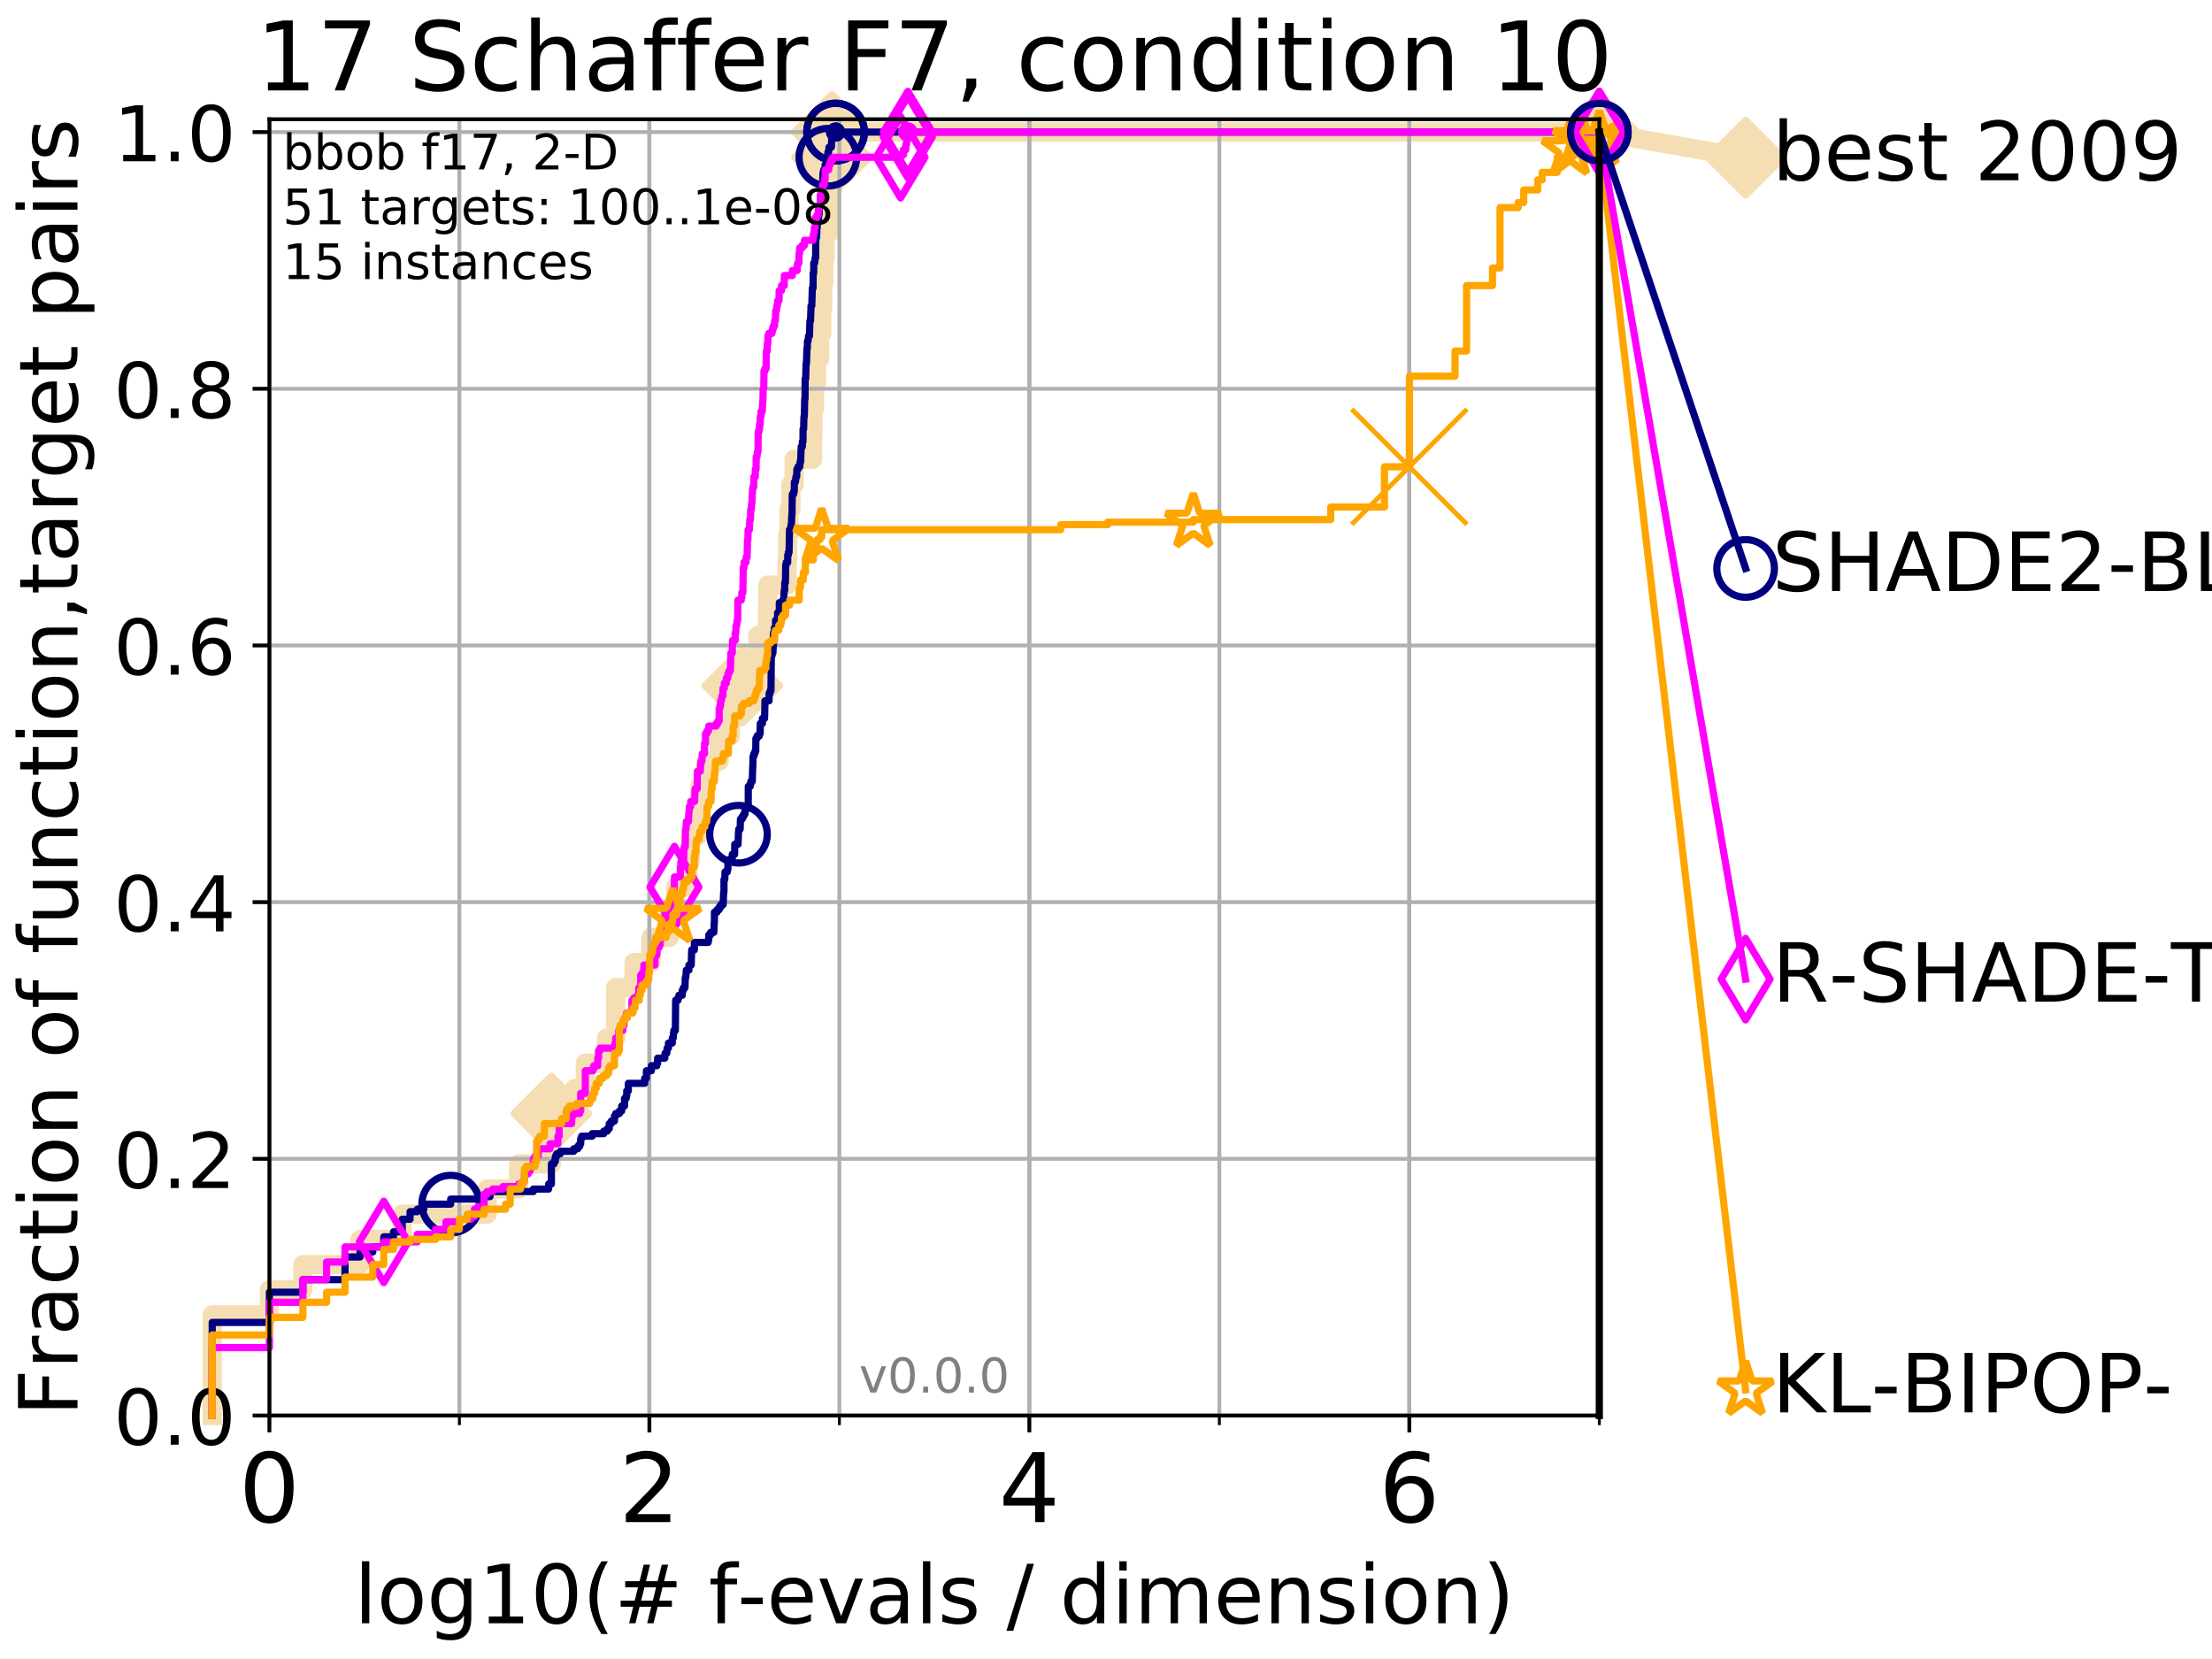 <?xml version="1.0" encoding="utf-8" standalone="no"?>
<!DOCTYPE svg PUBLIC "-//W3C//DTD SVG 1.1//EN"
  "http://www.w3.org/Graphics/SVG/1.1/DTD/svg11.dtd">
<!-- Created with matplotlib (http://matplotlib.org/) -->
<svg height="345.6pt" version="1.1" viewBox="0 0 460.8 345.6" width="460.8pt" xmlns="http://www.w3.org/2000/svg" xmlns:xlink="http://www.w3.org/1999/xlink">
 <defs>
  <style type="text/css">
*{stroke-linecap:butt;stroke-linejoin:round;}
  </style>
 </defs>
 <g id="figure_1">
  <g id="patch_1">
   <path d="M 0 345.6 
L 460.8 345.6 
L 460.8 0 
L 0 0 
z
" style="fill:#ffffff;"/>
  </g>
  <g id="axes_1">
   <g id="patch_2">
    <path d="M 56.12 294.88 
L 333.168 294.88 
L 333.168 24.84 
L 56.12 24.84 
z
" style="fill:#ffffff;"/>
   </g>
   <g id="line2d_1">
    <path d="M 44.206 294.88 
L 44.206 273.91 
L 56.12 273.91 
L 56.12 268.668 
L 63.089 268.668 
L 63.089 263.425 
L 75.004 263.425 
L 75.004 258.183 
L 83.784 258.183 
L 83.784 252.94 
L 101.482 252.94 
L 101.482 247.698 
L 108.037 247.698 
L 108.037 242.455 
L 114.866 242.455 
L 114.866 231.97 
L 119.74 231.97 
L 119.74 226.728 
L 121.929 226.728 
L 121.929 221.485 
L 126.352 221.485 
L 126.352 216.243 
L 128.264 216.243 
L 128.264 205.758 
L 132.074 205.758 
L 132.074 200.515 
L 135.617 200.515 
L 135.617 195.273 
L 139.452 195.273 
L 139.452 190.03 
L 140.75 190.03 
L 140.75 184.788 
L 143.355 184.788 
L 143.355 179.546 
L 143.78 179.546 
L 143.78 174.303 
L 145.236 174.303 
L 145.236 169.061 
L 145.758 169.061 
L 145.758 163.818 
L 147.018 163.818 
L 147.018 158.576 
L 149.816 158.576 
L 149.816 153.333 
L 152.157 153.333 
L 152.157 148.091 
L 154.64 148.091 
L 154.64 142.848 
L 157.742 142.848 
L 157.742 137.606 
L 157.858 137.606 
L 157.858 132.363 
L 159.862 132.363 
L 159.862 127.121 
L 159.964 127.121 
L 159.964 121.878 
L 163.958 121.878 
L 163.958 116.636 
L 164.087 116.636 
L 164.087 111.393 
L 164.359 111.393 
L 164.359 106.151 
L 164.781 106.151 
L 164.781 100.908 
L 165.432 100.908 
L 165.432 95.666 
L 169.292 95.666 
L 169.292 90.423 
L 169.351 90.423 
L 169.351 85.181 
L 169.656 85.181 
L 169.656 79.938 
L 170.104 79.938 
L 170.104 74.696 
L 170.76 74.696 
L 170.76 69.453 
L 171.201 69.453 
L 171.201 64.211 
L 171.381 64.211 
L 171.381 58.969 
L 171.621 58.969 
L 171.621 53.726 
L 171.878 53.726 
L 171.878 48.484 
L 172.784 48.484 
L 172.784 43.241 
L 173.034 43.241 
L 173.034 37.999 
L 173.196 37.999 
L 173.196 32.756 
L 173.337 32.756 
L 173.337 27.514 
L 333.168 27.514 
" style="fill:none;stroke:#f5deb3;stroke-linecap:square;stroke-width:4;"/>
   </g>
   <g id="line2d_2">
    <defs>
     <path d="M -0 7.778 
L 7.778 0 
L 0 -7.778 
L -7.778 -0 
z
" id="mfad1729a31" style="stroke:#f5deb3;stroke-linejoin:miter;stroke-width:1.5;"/>
    </defs>
    <g>
     <use style="fill:#f5deb3;stroke:#f5deb3;stroke-linejoin:miter;stroke-width:1.5;" x="114.866" xlink:href="#mfad1729a31" y="231.97"/>
     <use style="fill:#f5deb3;stroke:#f5deb3;stroke-linejoin:miter;stroke-width:1.5;" x="154.64" xlink:href="#mfad1729a31" y="142.848"/>
     <use style="fill:#f5deb3;stroke:#f5deb3;stroke-linejoin:miter;stroke-width:1.5;" x="173.337" xlink:href="#mfad1729a31" y="32.756"/>
     <use style="fill:#f5deb3;stroke:#f5deb3;stroke-linejoin:miter;stroke-width:1.5;" x="173.337" xlink:href="#mfad1729a31" y="27.514"/>
     <use style="fill:#f5deb3;stroke:#f5deb3;stroke-linejoin:miter;stroke-width:1.5;" x="173.337" xlink:href="#mfad1729a31" y="27.514"/>
     <use style="fill:#f5deb3;stroke:#f5deb3;stroke-linejoin:miter;stroke-width:1.5;" x="333.168" xlink:href="#mfad1729a31" y="27.514"/>
    </g>
   </g>
   <g id="line2d_3">
    <path style="fill:none;stroke:#f5deb3;stroke-linecap:square;stroke-width:4;"/>
    <g/>
   </g>
   <g id="line2d_4">
    <path d="M 333.168 27.514 
L 363.643 32.861 
" style="fill:none;stroke:#f5deb3;stroke-linecap:square;stroke-width:4;"/>
    <g>
     <use style="fill:#f5deb3;stroke:#f5deb3;stroke-linejoin:miter;stroke-width:1.5;" x="333.168" xlink:href="#mfad1729a31" y="27.514"/>
     <use style="fill:#f5deb3;stroke:#f5deb3;stroke-linejoin:miter;stroke-width:1.5;" x="363.643" xlink:href="#mfad1729a31" y="32.861"/>
    </g>
   </g>
   <g id="matplotlib.axis_1">
    <g id="xtick_1">
     <g id="line2d_5">
      <path clip-path="url(#pe691d520b7)" d="M 56.12 294.88 
L 56.12 24.84 
" style="fill:none;stroke:#b0b0b0;stroke-linecap:square;stroke-width:0.8;"/>
     </g>
     <g id="line2d_6">
      <defs>
       <path d="M 0 0 
L 0 3.5 
" id="m62968c29ae" style="stroke:#000000;stroke-width:0.8;"/>
      </defs>
      <g>
       <use style="stroke:#000000;stroke-width:0.8;" x="56.12" xlink:href="#m62968c29ae" y="294.88"/>
      </g>
     </g>
     <g id="text_1">
      <!-- 0 -->
      <defs>
       <path d="M 31.781 66.406 
Q 24.172 66.406 20.328 58.906 
Q 16.5 51.422 16.5 36.375 
Q 16.5 21.391 20.328 13.891 
Q 24.172 6.391 31.781 6.391 
Q 39.453 6.391 43.281 13.891 
Q 47.125 21.391 47.125 36.375 
Q 47.125 51.422 43.281 58.906 
Q 39.453 66.406 31.781 66.406 
z
M 31.781 74.219 
Q 44.047 74.219 50.516 64.516 
Q 56.984 54.828 56.984 36.375 
Q 56.984 17.969 50.516 8.266 
Q 44.047 -1.422 31.781 -1.422 
Q 19.531 -1.422 13.062 8.266 
Q 6.594 17.969 6.594 36.375 
Q 6.594 54.828 13.062 64.516 
Q 19.531 74.219 31.781 74.219 
z
" id="DejaVuSans-30"/>
      </defs>
      <g transform="translate(49.758 317.077)scale(0.2 -0.2)">
       <use xlink:href="#DejaVuSans-30"/>
      </g>
     </g>
    </g>
    <g id="xtick_2">
     <g id="line2d_7">
      <path clip-path="url(#pe691d520b7)" d="M 135.277 294.88 
L 135.277 24.84 
" style="fill:none;stroke:#b0b0b0;stroke-linecap:square;stroke-width:0.8;"/>
     </g>
     <g id="line2d_8">
      <g>
       <use style="stroke:#000000;stroke-width:0.8;" x="135.277" xlink:href="#m62968c29ae" y="294.88"/>
      </g>
     </g>
     <g id="text_2">
      <!-- 2 -->
      <defs>
       <path d="M 19.188 8.297 
L 53.609 8.297 
L 53.609 0 
L 7.328 0 
L 7.328 8.297 
Q 12.938 14.109 22.625 23.891 
Q 32.328 33.688 34.812 36.531 
Q 39.547 41.844 41.422 45.531 
Q 43.312 49.219 43.312 52.781 
Q 43.312 58.594 39.234 62.25 
Q 35.156 65.922 28.609 65.922 
Q 23.969 65.922 18.812 64.312 
Q 13.672 62.703 7.812 59.422 
L 7.812 69.391 
Q 13.766 71.781 18.938 73 
Q 24.125 74.219 28.422 74.219 
Q 39.75 74.219 46.484 68.547 
Q 53.219 62.891 53.219 53.422 
Q 53.219 48.922 51.531 44.891 
Q 49.859 40.875 45.406 35.406 
Q 44.188 33.984 37.641 27.219 
Q 31.109 20.453 19.188 8.297 
z
" id="DejaVuSans-32"/>
      </defs>
      <g transform="translate(128.914 317.077)scale(0.2 -0.2)">
       <use xlink:href="#DejaVuSans-32"/>
      </g>
     </g>
    </g>
    <g id="xtick_3">
     <g id="line2d_9">
      <path clip-path="url(#pe691d520b7)" d="M 214.433 294.88 
L 214.433 24.84 
" style="fill:none;stroke:#b0b0b0;stroke-linecap:square;stroke-width:0.8;"/>
     </g>
     <g id="line2d_10">
      <g>
       <use style="stroke:#000000;stroke-width:0.8;" x="214.433" xlink:href="#m62968c29ae" y="294.88"/>
      </g>
     </g>
     <g id="text_3">
      <!-- 4 -->
      <defs>
       <path d="M 37.797 64.312 
L 12.891 25.391 
L 37.797 25.391 
z
M 35.203 72.906 
L 47.609 72.906 
L 47.609 25.391 
L 58.016 25.391 
L 58.016 17.188 
L 47.609 17.188 
L 47.609 0 
L 37.797 0 
L 37.797 17.188 
L 4.891 17.188 
L 4.891 26.703 
z
" id="DejaVuSans-34"/>
      </defs>
      <g transform="translate(208.071 317.077)scale(0.2 -0.2)">
       <use xlink:href="#DejaVuSans-34"/>
      </g>
     </g>
    </g>
    <g id="xtick_4">
     <g id="line2d_11">
      <path clip-path="url(#pe691d520b7)" d="M 293.59 294.88 
L 293.59 24.84 
" style="fill:none;stroke:#b0b0b0;stroke-linecap:square;stroke-width:0.8;"/>
     </g>
     <g id="line2d_12">
      <g>
       <use style="stroke:#000000;stroke-width:0.8;" x="293.59" xlink:href="#m62968c29ae" y="294.88"/>
      </g>
     </g>
     <g id="text_4">
      <!-- 6 -->
      <defs>
       <path d="M 33.016 40.375 
Q 26.375 40.375 22.484 35.828 
Q 18.609 31.297 18.609 23.391 
Q 18.609 15.531 22.484 10.953 
Q 26.375 6.391 33.016 6.391 
Q 39.656 6.391 43.531 10.953 
Q 47.406 15.531 47.406 23.391 
Q 47.406 31.297 43.531 35.828 
Q 39.656 40.375 33.016 40.375 
z
M 52.594 71.297 
L 52.594 62.312 
Q 48.875 64.062 45.094 64.984 
Q 41.312 65.922 37.594 65.922 
Q 27.828 65.922 22.672 59.328 
Q 17.531 52.734 16.797 39.406 
Q 19.672 43.656 24.016 45.922 
Q 28.375 48.188 33.594 48.188 
Q 44.578 48.188 50.953 41.516 
Q 57.328 34.859 57.328 23.391 
Q 57.328 12.156 50.688 5.359 
Q 44.047 -1.422 33.016 -1.422 
Q 20.359 -1.422 13.672 8.266 
Q 6.984 17.969 6.984 36.375 
Q 6.984 53.656 15.188 63.938 
Q 23.391 74.219 37.203 74.219 
Q 40.922 74.219 44.703 73.484 
Q 48.484 72.75 52.594 71.297 
z
" id="DejaVuSans-36"/>
      </defs>
      <g transform="translate(287.227 317.077)scale(0.2 -0.2)">
       <use xlink:href="#DejaVuSans-36"/>
      </g>
     </g>
    </g>
    <g id="xtick_5">
     <g id="line2d_13">
      <path clip-path="url(#pe691d520b7)" d="M 56.12 294.88 
L 56.12 24.84 
" style="fill:none;stroke:#b0b0b0;stroke-linecap:square;stroke-width:0.8;"/>
     </g>
     <g id="line2d_14">
      <defs>
       <path d="M 0 0 
L 0 2 
" id="mb1c7cb2828" style="stroke:#000000;stroke-width:0.6;"/>
      </defs>
      <g>
       <use style="stroke:#000000;stroke-width:0.6;" x="56.12" xlink:href="#mb1c7cb2828" y="294.88"/>
      </g>
     </g>
    </g>
    <g id="xtick_6">
     <g id="line2d_15">
      <path clip-path="url(#pe691d520b7)" d="M 95.698 294.88 
L 95.698 24.84 
" style="fill:none;stroke:#b0b0b0;stroke-linecap:square;stroke-width:0.8;"/>
     </g>
     <g id="line2d_16">
      <g>
       <use style="stroke:#000000;stroke-width:0.6;" x="95.698" xlink:href="#mb1c7cb2828" y="294.88"/>
      </g>
     </g>
    </g>
    <g id="xtick_7">
     <g id="line2d_17">
      <path clip-path="url(#pe691d520b7)" d="M 135.277 294.88 
L 135.277 24.84 
" style="fill:none;stroke:#b0b0b0;stroke-linecap:square;stroke-width:0.8;"/>
     </g>
     <g id="line2d_18">
      <g>
       <use style="stroke:#000000;stroke-width:0.6;" x="135.277" xlink:href="#mb1c7cb2828" y="294.88"/>
      </g>
     </g>
    </g>
    <g id="xtick_8">
     <g id="line2d_19">
      <path clip-path="url(#pe691d520b7)" d="M 174.855 294.88 
L 174.855 24.84 
" style="fill:none;stroke:#b0b0b0;stroke-linecap:square;stroke-width:0.8;"/>
     </g>
     <g id="line2d_20">
      <g>
       <use style="stroke:#000000;stroke-width:0.6;" x="174.855" xlink:href="#mb1c7cb2828" y="294.88"/>
      </g>
     </g>
    </g>
    <g id="xtick_9">
     <g id="line2d_21">
      <path clip-path="url(#pe691d520b7)" d="M 214.433 294.88 
L 214.433 24.84 
" style="fill:none;stroke:#b0b0b0;stroke-linecap:square;stroke-width:0.8;"/>
     </g>
     <g id="line2d_22">
      <g>
       <use style="stroke:#000000;stroke-width:0.6;" x="214.433" xlink:href="#mb1c7cb2828" y="294.88"/>
      </g>
     </g>
    </g>
    <g id="xtick_10">
     <g id="line2d_23">
      <path clip-path="url(#pe691d520b7)" d="M 254.011 294.88 
L 254.011 24.84 
" style="fill:none;stroke:#b0b0b0;stroke-linecap:square;stroke-width:0.8;"/>
     </g>
     <g id="line2d_24">
      <g>
       <use style="stroke:#000000;stroke-width:0.6;" x="254.011" xlink:href="#mb1c7cb2828" y="294.88"/>
      </g>
     </g>
    </g>
    <g id="xtick_11">
     <g id="line2d_25">
      <path clip-path="url(#pe691d520b7)" d="M 293.59 294.88 
L 293.59 24.84 
" style="fill:none;stroke:#b0b0b0;stroke-linecap:square;stroke-width:0.8;"/>
     </g>
     <g id="line2d_26">
      <g>
       <use style="stroke:#000000;stroke-width:0.6;" x="293.59" xlink:href="#mb1c7cb2828" y="294.88"/>
      </g>
     </g>
    </g>
    <g id="xtick_12">
     <g id="line2d_27">
      <path clip-path="url(#pe691d520b7)" d="M 333.168 294.88 
L 333.168 24.84 
" style="fill:none;stroke:#b0b0b0;stroke-linecap:square;stroke-width:0.8;"/>
     </g>
     <g id="line2d_28">
      <g>
       <use style="stroke:#000000;stroke-width:0.6;" x="333.168" xlink:href="#mb1c7cb2828" y="294.88"/>
      </g>
     </g>
    </g>
    <g id="text_5">
     <!-- log10(# f-evals / dimension) -->
     <defs>
      <path d="M 9.422 75.984 
L 18.406 75.984 
L 18.406 0 
L 9.422 0 
z
" id="DejaVuSans-6c"/>
      <path d="M 30.609 48.391 
Q 23.391 48.391 19.188 42.75 
Q 14.984 37.109 14.984 27.297 
Q 14.984 17.484 19.156 11.844 
Q 23.344 6.203 30.609 6.203 
Q 37.797 6.203 41.984 11.859 
Q 46.188 17.531 46.188 27.297 
Q 46.188 37.016 41.984 42.703 
Q 37.797 48.391 30.609 48.391 
z
M 30.609 56 
Q 42.328 56 49.016 48.375 
Q 55.719 40.766 55.719 27.297 
Q 55.719 13.875 49.016 6.219 
Q 42.328 -1.422 30.609 -1.422 
Q 18.844 -1.422 12.172 6.219 
Q 5.516 13.875 5.516 27.297 
Q 5.516 40.766 12.172 48.375 
Q 18.844 56 30.609 56 
z
" id="DejaVuSans-6f"/>
      <path d="M 45.406 27.984 
Q 45.406 37.75 41.375 43.109 
Q 37.359 48.484 30.078 48.484 
Q 22.859 48.484 18.828 43.109 
Q 14.797 37.75 14.797 27.984 
Q 14.797 18.266 18.828 12.891 
Q 22.859 7.516 30.078 7.516 
Q 37.359 7.516 41.375 12.891 
Q 45.406 18.266 45.406 27.984 
z
M 54.391 6.781 
Q 54.391 -7.172 48.188 -13.984 
Q 42 -20.797 29.203 -20.797 
Q 24.469 -20.797 20.266 -20.094 
Q 16.062 -19.391 12.109 -17.922 
L 12.109 -9.188 
Q 16.062 -11.328 19.922 -12.344 
Q 23.781 -13.375 27.781 -13.375 
Q 36.625 -13.375 41.016 -8.766 
Q 45.406 -4.156 45.406 5.172 
L 45.406 9.625 
Q 42.625 4.781 38.281 2.391 
Q 33.938 0 27.875 0 
Q 17.828 0 11.672 7.656 
Q 5.516 15.328 5.516 27.984 
Q 5.516 40.672 11.672 48.328 
Q 17.828 56 27.875 56 
Q 33.938 56 38.281 53.609 
Q 42.625 51.219 45.406 46.391 
L 45.406 54.688 
L 54.391 54.688 
z
" id="DejaVuSans-67"/>
      <path d="M 12.406 8.297 
L 28.516 8.297 
L 28.516 63.922 
L 10.984 60.406 
L 10.984 69.391 
L 28.422 72.906 
L 38.281 72.906 
L 38.281 8.297 
L 54.391 8.297 
L 54.391 0 
L 12.406 0 
z
" id="DejaVuSans-31"/>
      <path d="M 31 75.875 
Q 24.469 64.656 21.281 53.656 
Q 18.109 42.672 18.109 31.391 
Q 18.109 20.125 21.312 9.062 
Q 24.516 -2 31 -13.188 
L 23.188 -13.188 
Q 15.875 -1.703 12.234 9.375 
Q 8.594 20.453 8.594 31.391 
Q 8.594 42.281 12.203 53.312 
Q 15.828 64.359 23.188 75.875 
z
" id="DejaVuSans-28"/>
      <path d="M 51.125 44 
L 36.922 44 
L 32.812 27.688 
L 47.125 27.688 
z
M 43.797 71.781 
L 38.719 51.516 
L 52.984 51.516 
L 58.109 71.781 
L 65.922 71.781 
L 60.891 51.516 
L 76.125 51.516 
L 76.125 44 
L 58.984 44 
L 54.984 27.688 
L 70.516 27.688 
L 70.516 20.219 
L 53.078 20.219 
L 48 0 
L 40.188 0 
L 45.219 20.219 
L 30.906 20.219 
L 25.875 0 
L 18.016 0 
L 23.094 20.219 
L 7.719 20.219 
L 7.719 27.688 
L 24.906 27.688 
L 29 44 
L 13.281 44 
L 13.281 51.516 
L 30.906 51.516 
L 35.891 71.781 
z
" id="DejaVuSans-23"/>
      <path id="DejaVuSans-20"/>
      <path d="M 37.109 75.984 
L 37.109 68.5 
L 28.516 68.5 
Q 23.688 68.5 21.797 66.547 
Q 19.922 64.594 19.922 59.516 
L 19.922 54.688 
L 34.719 54.688 
L 34.719 47.703 
L 19.922 47.703 
L 19.922 0 
L 10.891 0 
L 10.891 47.703 
L 2.297 47.703 
L 2.297 54.688 
L 10.891 54.688 
L 10.891 58.5 
Q 10.891 67.625 15.141 71.797 
Q 19.391 75.984 28.609 75.984 
z
" id="DejaVuSans-66"/>
      <path d="M 4.891 31.391 
L 31.203 31.391 
L 31.203 23.391 
L 4.891 23.391 
z
" id="DejaVuSans-2d"/>
      <path d="M 56.203 29.594 
L 56.203 25.203 
L 14.891 25.203 
Q 15.484 15.922 20.484 11.062 
Q 25.484 6.203 34.422 6.203 
Q 39.594 6.203 44.453 7.469 
Q 49.312 8.734 54.109 11.281 
L 54.109 2.781 
Q 49.266 0.734 44.188 -0.344 
Q 39.109 -1.422 33.891 -1.422 
Q 20.797 -1.422 13.156 6.188 
Q 5.516 13.812 5.516 26.812 
Q 5.516 40.234 12.766 48.109 
Q 20.016 56 32.328 56 
Q 43.359 56 49.781 48.891 
Q 56.203 41.797 56.203 29.594 
z
M 47.219 32.234 
Q 47.125 39.594 43.094 43.984 
Q 39.062 48.391 32.422 48.391 
Q 24.906 48.391 20.391 44.141 
Q 15.875 39.891 15.188 32.172 
z
" id="DejaVuSans-65"/>
      <path d="M 2.984 54.688 
L 12.5 54.688 
L 29.594 8.797 
L 46.688 54.688 
L 56.203 54.688 
L 35.688 0 
L 23.484 0 
z
" id="DejaVuSans-76"/>
      <path d="M 34.281 27.484 
Q 23.391 27.484 19.188 25 
Q 14.984 22.516 14.984 16.5 
Q 14.984 11.719 18.141 8.906 
Q 21.297 6.109 26.703 6.109 
Q 34.188 6.109 38.703 11.406 
Q 43.219 16.703 43.219 25.484 
L 43.219 27.484 
z
M 52.203 31.203 
L 52.203 0 
L 43.219 0 
L 43.219 8.297 
Q 40.141 3.328 35.547 0.953 
Q 30.953 -1.422 24.312 -1.422 
Q 15.922 -1.422 10.953 3.297 
Q 6 8.016 6 15.922 
Q 6 25.141 12.172 29.828 
Q 18.359 34.516 30.609 34.516 
L 43.219 34.516 
L 43.219 35.406 
Q 43.219 41.609 39.141 45 
Q 35.062 48.391 27.688 48.391 
Q 23 48.391 18.547 47.266 
Q 14.109 46.141 10.016 43.891 
L 10.016 52.203 
Q 14.938 54.109 19.578 55.047 
Q 24.219 56 28.609 56 
Q 40.484 56 46.344 49.844 
Q 52.203 43.703 52.203 31.203 
z
" id="DejaVuSans-61"/>
      <path d="M 44.281 53.078 
L 44.281 44.578 
Q 40.484 46.531 36.375 47.5 
Q 32.281 48.484 27.875 48.484 
Q 21.188 48.484 17.844 46.438 
Q 14.5 44.391 14.5 40.281 
Q 14.5 37.156 16.891 35.375 
Q 19.281 33.594 26.516 31.984 
L 29.594 31.297 
Q 39.156 29.25 43.188 25.516 
Q 47.219 21.781 47.219 15.094 
Q 47.219 7.469 41.188 3.016 
Q 35.156 -1.422 24.609 -1.422 
Q 20.219 -1.422 15.453 -0.562 
Q 10.688 0.297 5.422 2 
L 5.422 11.281 
Q 10.406 8.688 15.234 7.391 
Q 20.062 6.109 24.812 6.109 
Q 31.156 6.109 34.562 8.281 
Q 37.984 10.453 37.984 14.406 
Q 37.984 18.062 35.516 20.016 
Q 33.062 21.969 24.703 23.781 
L 21.578 24.516 
Q 13.234 26.266 9.516 29.906 
Q 5.812 33.547 5.812 39.891 
Q 5.812 47.609 11.281 51.797 
Q 16.75 56 26.812 56 
Q 31.781 56 36.172 55.266 
Q 40.578 54.547 44.281 53.078 
z
" id="DejaVuSans-73"/>
      <path d="M 25.391 72.906 
L 33.688 72.906 
L 8.297 -9.281 
L 0 -9.281 
z
" id="DejaVuSans-2f"/>
      <path d="M 45.406 46.391 
L 45.406 75.984 
L 54.391 75.984 
L 54.391 0 
L 45.406 0 
L 45.406 8.203 
Q 42.578 3.328 38.25 0.953 
Q 33.938 -1.422 27.875 -1.422 
Q 17.969 -1.422 11.734 6.484 
Q 5.516 14.406 5.516 27.297 
Q 5.516 40.188 11.734 48.094 
Q 17.969 56 27.875 56 
Q 33.938 56 38.25 53.625 
Q 42.578 51.266 45.406 46.391 
z
M 14.797 27.297 
Q 14.797 17.391 18.875 11.75 
Q 22.953 6.109 30.078 6.109 
Q 37.203 6.109 41.297 11.75 
Q 45.406 17.391 45.406 27.297 
Q 45.406 37.203 41.297 42.844 
Q 37.203 48.484 30.078 48.484 
Q 22.953 48.484 18.875 42.844 
Q 14.797 37.203 14.797 27.297 
z
" id="DejaVuSans-64"/>
      <path d="M 9.422 54.688 
L 18.406 54.688 
L 18.406 0 
L 9.422 0 
z
M 9.422 75.984 
L 18.406 75.984 
L 18.406 64.594 
L 9.422 64.594 
z
" id="DejaVuSans-69"/>
      <path d="M 52 44.188 
Q 55.375 50.25 60.062 53.125 
Q 64.75 56 71.094 56 
Q 79.641 56 84.281 50.016 
Q 88.922 44.047 88.922 33.016 
L 88.922 0 
L 79.891 0 
L 79.891 32.719 
Q 79.891 40.578 77.094 44.375 
Q 74.312 48.188 68.609 48.188 
Q 61.625 48.188 57.562 43.547 
Q 53.516 38.922 53.516 30.906 
L 53.516 0 
L 44.484 0 
L 44.484 32.719 
Q 44.484 40.625 41.703 44.406 
Q 38.922 48.188 33.109 48.188 
Q 26.219 48.188 22.156 43.531 
Q 18.109 38.875 18.109 30.906 
L 18.109 0 
L 9.078 0 
L 9.078 54.688 
L 18.109 54.688 
L 18.109 46.188 
Q 21.188 51.219 25.484 53.609 
Q 29.781 56 35.688 56 
Q 41.656 56 45.828 52.969 
Q 50 49.953 52 44.188 
z
" id="DejaVuSans-6d"/>
      <path d="M 54.891 33.016 
L 54.891 0 
L 45.906 0 
L 45.906 32.719 
Q 45.906 40.484 42.875 44.328 
Q 39.844 48.188 33.797 48.188 
Q 26.516 48.188 22.312 43.547 
Q 18.109 38.922 18.109 30.906 
L 18.109 0 
L 9.078 0 
L 9.078 54.688 
L 18.109 54.688 
L 18.109 46.188 
Q 21.344 51.125 25.703 53.562 
Q 30.078 56 35.797 56 
Q 45.219 56 50.047 50.172 
Q 54.891 44.344 54.891 33.016 
z
" id="DejaVuSans-6e"/>
      <path d="M 8.016 75.875 
L 15.828 75.875 
Q 23.141 64.359 26.781 53.312 
Q 30.422 42.281 30.422 31.391 
Q 30.422 20.453 26.781 9.375 
Q 23.141 -1.703 15.828 -13.188 
L 8.016 -13.188 
Q 14.5 -2 17.703 9.062 
Q 20.906 20.125 20.906 31.391 
Q 20.906 42.672 17.703 53.656 
Q 14.5 64.656 8.016 75.875 
z
" id="DejaVuSans-29"/>
     </defs>
     <g transform="translate(73.803 338.154)scale(0.17 -0.17)">
      <use xlink:href="#DejaVuSans-6c"/>
      <use x="27.783" xlink:href="#DejaVuSans-6f"/>
      <use x="88.965" xlink:href="#DejaVuSans-67"/>
      <use x="152.441" xlink:href="#DejaVuSans-31"/>
      <use x="216.064" xlink:href="#DejaVuSans-30"/>
      <use x="279.688" xlink:href="#DejaVuSans-28"/>
      <use x="318.701" xlink:href="#DejaVuSans-23"/>
      <use x="402.49" xlink:href="#DejaVuSans-20"/>
      <use x="434.277" xlink:href="#DejaVuSans-66"/>
      <use x="469.404" xlink:href="#DejaVuSans-2d"/>
      <use x="505.488" xlink:href="#DejaVuSans-65"/>
      <use x="567.012" xlink:href="#DejaVuSans-76"/>
      <use x="626.191" xlink:href="#DejaVuSans-61"/>
      <use x="687.471" xlink:href="#DejaVuSans-6c"/>
      <use x="715.254" xlink:href="#DejaVuSans-73"/>
      <use x="767.354" xlink:href="#DejaVuSans-20"/>
      <use x="799.141" xlink:href="#DejaVuSans-2f"/>
      <use x="832.832" xlink:href="#DejaVuSans-20"/>
      <use x="864.619" xlink:href="#DejaVuSans-64"/>
      <use x="928.096" xlink:href="#DejaVuSans-69"/>
      <use x="955.879" xlink:href="#DejaVuSans-6d"/>
      <use x="1053.291" xlink:href="#DejaVuSans-65"/>
      <use x="1114.814" xlink:href="#DejaVuSans-6e"/>
      <use x="1178.193" xlink:href="#DejaVuSans-73"/>
      <use x="1230.293" xlink:href="#DejaVuSans-69"/>
      <use x="1258.076" xlink:href="#DejaVuSans-6f"/>
      <use x="1319.258" xlink:href="#DejaVuSans-6e"/>
      <use x="1382.637" xlink:href="#DejaVuSans-29"/>
     </g>
    </g>
   </g>
   <g id="matplotlib.axis_2">
    <g id="ytick_1">
     <g id="line2d_29">
      <path clip-path="url(#pe691d520b7)" d="M 56.12 294.88 
L 333.168 294.88 
" style="fill:none;stroke:#b0b0b0;stroke-linecap:square;stroke-width:0.8;"/>
     </g>
     <g id="line2d_30">
      <defs>
       <path d="M 0 0 
L -3.5 0 
" id="maa9ed9e8b6" style="stroke:#000000;stroke-width:0.8;"/>
      </defs>
      <g>
       <use style="stroke:#000000;stroke-width:0.8;" x="56.12" xlink:href="#maa9ed9e8b6" y="294.88"/>
      </g>
     </g>
     <g id="text_6">
      <!-- 0.0 -->
      <defs>
       <path d="M 10.688 12.406 
L 21 12.406 
L 21 0 
L 10.688 0 
z
" id="DejaVuSans-2e"/>
      </defs>
      <g transform="translate(23.675 300.959)scale(0.16 -0.16)">
       <use xlink:href="#DejaVuSans-30"/>
       <use x="63.623" xlink:href="#DejaVuSans-2e"/>
       <use x="95.41" xlink:href="#DejaVuSans-30"/>
      </g>
     </g>
    </g>
    <g id="ytick_2">
     <g id="line2d_31">
      <path clip-path="url(#pe691d520b7)" d="M 56.12 241.407 
L 333.168 241.407 
" style="fill:none;stroke:#b0b0b0;stroke-linecap:square;stroke-width:0.8;"/>
     </g>
     <g id="line2d_32">
      <g>
       <use style="stroke:#000000;stroke-width:0.8;" x="56.12" xlink:href="#maa9ed9e8b6" y="241.407"/>
      </g>
     </g>
     <g id="text_7">
      <!-- 0.2 -->
      <g transform="translate(23.675 247.485)scale(0.16 -0.16)">
       <use xlink:href="#DejaVuSans-30"/>
       <use x="63.623" xlink:href="#DejaVuSans-2e"/>
       <use x="95.41" xlink:href="#DejaVuSans-32"/>
      </g>
     </g>
    </g>
    <g id="ytick_3">
     <g id="line2d_33">
      <path clip-path="url(#pe691d520b7)" d="M 56.12 187.933 
L 333.168 187.933 
" style="fill:none;stroke:#b0b0b0;stroke-linecap:square;stroke-width:0.8;"/>
     </g>
     <g id="line2d_34">
      <g>
       <use style="stroke:#000000;stroke-width:0.8;" x="56.12" xlink:href="#maa9ed9e8b6" y="187.933"/>
      </g>
     </g>
     <g id="text_8">
      <!-- 0.4 -->
      <g transform="translate(23.675 194.012)scale(0.16 -0.16)">
       <use xlink:href="#DejaVuSans-30"/>
       <use x="63.623" xlink:href="#DejaVuSans-2e"/>
       <use x="95.41" xlink:href="#DejaVuSans-34"/>
      </g>
     </g>
    </g>
    <g id="ytick_4">
     <g id="line2d_35">
      <path clip-path="url(#pe691d520b7)" d="M 56.12 134.46 
L 333.168 134.46 
" style="fill:none;stroke:#b0b0b0;stroke-linecap:square;stroke-width:0.8;"/>
     </g>
     <g id="line2d_36">
      <g>
       <use style="stroke:#000000;stroke-width:0.8;" x="56.12" xlink:href="#maa9ed9e8b6" y="134.46"/>
      </g>
     </g>
     <g id="text_9">
      <!-- 0.6 -->
      <g transform="translate(23.675 140.539)scale(0.16 -0.16)">
       <use xlink:href="#DejaVuSans-30"/>
       <use x="63.623" xlink:href="#DejaVuSans-2e"/>
       <use x="95.41" xlink:href="#DejaVuSans-36"/>
      </g>
     </g>
    </g>
    <g id="ytick_5">
     <g id="line2d_37">
      <path clip-path="url(#pe691d520b7)" d="M 56.12 80.987 
L 333.168 80.987 
" style="fill:none;stroke:#b0b0b0;stroke-linecap:square;stroke-width:0.8;"/>
     </g>
     <g id="line2d_38">
      <g>
       <use style="stroke:#000000;stroke-width:0.8;" x="56.12" xlink:href="#maa9ed9e8b6" y="80.987"/>
      </g>
     </g>
     <g id="text_10">
      <!-- 0.8 -->
      <defs>
       <path d="M 31.781 34.625 
Q 24.75 34.625 20.719 30.859 
Q 16.703 27.094 16.703 20.516 
Q 16.703 13.922 20.719 10.156 
Q 24.75 6.391 31.781 6.391 
Q 38.812 6.391 42.859 10.172 
Q 46.922 13.969 46.922 20.516 
Q 46.922 27.094 42.891 30.859 
Q 38.875 34.625 31.781 34.625 
z
M 21.922 38.812 
Q 15.578 40.375 12.031 44.719 
Q 8.5 49.078 8.5 55.328 
Q 8.5 64.062 14.719 69.141 
Q 20.953 74.219 31.781 74.219 
Q 42.672 74.219 48.875 69.141 
Q 55.078 64.062 55.078 55.328 
Q 55.078 49.078 51.531 44.719 
Q 48 40.375 41.703 38.812 
Q 48.828 37.156 52.797 32.312 
Q 56.781 27.484 56.781 20.516 
Q 56.781 9.906 50.312 4.234 
Q 43.844 -1.422 31.781 -1.422 
Q 19.734 -1.422 13.25 4.234 
Q 6.781 9.906 6.781 20.516 
Q 6.781 27.484 10.781 32.312 
Q 14.797 37.156 21.922 38.812 
z
M 18.312 54.391 
Q 18.312 48.734 21.844 45.562 
Q 25.391 42.391 31.781 42.391 
Q 38.141 42.391 41.719 45.562 
Q 45.312 48.734 45.312 54.391 
Q 45.312 60.062 41.719 63.234 
Q 38.141 66.406 31.781 66.406 
Q 25.391 66.406 21.844 63.234 
Q 18.312 60.062 18.312 54.391 
z
" id="DejaVuSans-38"/>
      </defs>
      <g transform="translate(23.675 87.066)scale(0.16 -0.16)">
       <use xlink:href="#DejaVuSans-30"/>
       <use x="63.623" xlink:href="#DejaVuSans-2e"/>
       <use x="95.41" xlink:href="#DejaVuSans-38"/>
      </g>
     </g>
    </g>
    <g id="ytick_6">
     <g id="line2d_39">
      <path clip-path="url(#pe691d520b7)" d="M 56.12 27.514 
L 333.168 27.514 
" style="fill:none;stroke:#b0b0b0;stroke-linecap:square;stroke-width:0.8;"/>
     </g>
     <g id="line2d_40">
      <g>
       <use style="stroke:#000000;stroke-width:0.8;" x="56.12" xlink:href="#maa9ed9e8b6" y="27.514"/>
      </g>
     </g>
     <g id="text_11">
      <!-- 1.0 -->
      <g transform="translate(23.675 33.592)scale(0.16 -0.16)">
       <use xlink:href="#DejaVuSans-31"/>
       <use x="63.623" xlink:href="#DejaVuSans-2e"/>
       <use x="95.41" xlink:href="#DejaVuSans-30"/>
      </g>
     </g>
    </g>
    <g id="text_12">
     <!-- Fraction of function,target pairs -->
     <defs>
      <path d="M 9.812 72.906 
L 51.703 72.906 
L 51.703 64.594 
L 19.672 64.594 
L 19.672 43.109 
L 48.578 43.109 
L 48.578 34.812 
L 19.672 34.812 
L 19.672 0 
L 9.812 0 
z
" id="DejaVuSans-46"/>
      <path d="M 41.109 46.297 
Q 39.594 47.172 37.812 47.578 
Q 36.031 48 33.891 48 
Q 26.266 48 22.188 43.047 
Q 18.109 38.094 18.109 28.812 
L 18.109 0 
L 9.078 0 
L 9.078 54.688 
L 18.109 54.688 
L 18.109 46.188 
Q 20.953 51.172 25.484 53.578 
Q 30.031 56 36.531 56 
Q 37.453 56 38.578 55.875 
Q 39.703 55.766 41.062 55.516 
z
" id="DejaVuSans-72"/>
      <path d="M 48.781 52.594 
L 48.781 44.188 
Q 44.969 46.297 41.141 47.344 
Q 37.312 48.391 33.406 48.391 
Q 24.656 48.391 19.812 42.844 
Q 14.984 37.312 14.984 27.297 
Q 14.984 17.281 19.812 11.734 
Q 24.656 6.203 33.406 6.203 
Q 37.312 6.203 41.141 7.25 
Q 44.969 8.297 48.781 10.406 
L 48.781 2.094 
Q 45.016 0.344 40.984 -0.531 
Q 36.969 -1.422 32.422 -1.422 
Q 20.062 -1.422 12.781 6.344 
Q 5.516 14.109 5.516 27.297 
Q 5.516 40.672 12.859 48.328 
Q 20.219 56 33.016 56 
Q 37.156 56 41.109 55.141 
Q 45.062 54.297 48.781 52.594 
z
" id="DejaVuSans-63"/>
      <path d="M 18.312 70.219 
L 18.312 54.688 
L 36.812 54.688 
L 36.812 47.703 
L 18.312 47.703 
L 18.312 18.016 
Q 18.312 11.328 20.141 9.422 
Q 21.969 7.516 27.594 7.516 
L 36.812 7.516 
L 36.812 0 
L 27.594 0 
Q 17.188 0 13.234 3.875 
Q 9.281 7.766 9.281 18.016 
L 9.281 47.703 
L 2.688 47.703 
L 2.688 54.688 
L 9.281 54.688 
L 9.281 70.219 
z
" id="DejaVuSans-74"/>
      <path d="M 8.5 21.578 
L 8.5 54.688 
L 17.484 54.688 
L 17.484 21.922 
Q 17.484 14.156 20.5 10.266 
Q 23.531 6.391 29.594 6.391 
Q 36.859 6.391 41.078 11.031 
Q 45.312 15.672 45.312 23.688 
L 45.312 54.688 
L 54.297 54.688 
L 54.297 0 
L 45.312 0 
L 45.312 8.406 
Q 42.047 3.422 37.719 1 
Q 33.406 -1.422 27.688 -1.422 
Q 18.266 -1.422 13.375 4.438 
Q 8.5 10.297 8.5 21.578 
z
M 31.109 56 
z
" id="DejaVuSans-75"/>
      <path d="M 11.719 12.406 
L 22.016 12.406 
L 22.016 4 
L 14.016 -11.625 
L 7.719 -11.625 
L 11.719 4 
z
" id="DejaVuSans-2c"/>
      <path d="M 18.109 8.203 
L 18.109 -20.797 
L 9.078 -20.797 
L 9.078 54.688 
L 18.109 54.688 
L 18.109 46.391 
Q 20.953 51.266 25.266 53.625 
Q 29.594 56 35.594 56 
Q 45.562 56 51.781 48.094 
Q 58.016 40.188 58.016 27.297 
Q 58.016 14.406 51.781 6.484 
Q 45.562 -1.422 35.594 -1.422 
Q 29.594 -1.422 25.266 0.953 
Q 20.953 3.328 18.109 8.203 
z
M 48.688 27.297 
Q 48.688 37.203 44.609 42.844 
Q 40.531 48.484 33.406 48.484 
Q 26.266 48.484 22.188 42.844 
Q 18.109 37.203 18.109 27.297 
Q 18.109 17.391 22.188 11.75 
Q 26.266 6.109 33.406 6.109 
Q 40.531 6.109 44.609 11.75 
Q 48.688 17.391 48.688 27.297 
z
" id="DejaVuSans-70"/>
     </defs>
     <g transform="translate(16.14 294.999)rotate(-90)scale(0.17 -0.17)">
      <use xlink:href="#DejaVuSans-46"/>
      <use x="57.41" xlink:href="#DejaVuSans-72"/>
      <use x="98.523" xlink:href="#DejaVuSans-61"/>
      <use x="159.803" xlink:href="#DejaVuSans-63"/>
      <use x="214.783" xlink:href="#DejaVuSans-74"/>
      <use x="253.992" xlink:href="#DejaVuSans-69"/>
      <use x="281.775" xlink:href="#DejaVuSans-6f"/>
      <use x="342.957" xlink:href="#DejaVuSans-6e"/>
      <use x="406.336" xlink:href="#DejaVuSans-20"/>
      <use x="438.123" xlink:href="#DejaVuSans-6f"/>
      <use x="499.305" xlink:href="#DejaVuSans-66"/>
      <use x="534.51" xlink:href="#DejaVuSans-20"/>
      <use x="566.297" xlink:href="#DejaVuSans-66"/>
      <use x="601.502" xlink:href="#DejaVuSans-75"/>
      <use x="664.881" xlink:href="#DejaVuSans-6e"/>
      <use x="728.26" xlink:href="#DejaVuSans-63"/>
      <use x="783.24" xlink:href="#DejaVuSans-74"/>
      <use x="822.449" xlink:href="#DejaVuSans-69"/>
      <use x="850.232" xlink:href="#DejaVuSans-6f"/>
      <use x="911.414" xlink:href="#DejaVuSans-6e"/>
      <use x="974.793" xlink:href="#DejaVuSans-2c"/>
      <use x="1006.58" xlink:href="#DejaVuSans-74"/>
      <use x="1045.789" xlink:href="#DejaVuSans-61"/>
      <use x="1107.068" xlink:href="#DejaVuSans-72"/>
      <use x="1148.166" xlink:href="#DejaVuSans-67"/>
      <use x="1211.643" xlink:href="#DejaVuSans-65"/>
      <use x="1273.166" xlink:href="#DejaVuSans-74"/>
      <use x="1312.375" xlink:href="#DejaVuSans-20"/>
      <use x="1344.162" xlink:href="#DejaVuSans-70"/>
      <use x="1407.639" xlink:href="#DejaVuSans-61"/>
      <use x="1468.918" xlink:href="#DejaVuSans-69"/>
      <use x="1496.701" xlink:href="#DejaVuSans-72"/>
      <use x="1537.814" xlink:href="#DejaVuSans-73"/>
     </g>
    </g>
   </g>
   <g id="line2d_41">
    <defs>
     <path d="M 0 1.5 
C 0.398 1.5 0.779 1.342 1.061 1.061 
C 1.342 0.779 1.5 0.398 1.5 0 
C 1.5 -0.398 1.342 -0.779 1.061 -1.061 
C 0.779 -1.342 0.398 -1.5 0 -1.5 
C -0.398 -1.5 -0.779 -1.342 -1.061 -1.061 
C -1.342 -0.779 -1.5 -0.398 -1.5 0 
C -1.5 0.398 -1.342 0.779 -1.061 1.061 
C -0.779 1.342 -0.398 1.5 0 1.5 
z
" id="m59479c693e" style="stroke:#f5deb3;"/>
    </defs>
    <g>
     <use style="fill:#f5deb3;stroke:#f5deb3;" x="173.337" xlink:href="#m59479c693e" y="27.514"/>
     <use style="fill:#f5deb3;stroke:#f5deb3;" x="173.337" xlink:href="#m59479c693e" y="27.514"/>
    </g>
   </g>
   <g id="line2d_42">
    <defs>
     <path d="M 0 1.5 
C 0.398 1.5 0.779 1.342 1.061 1.061 
C 1.342 0.779 1.5 0.398 1.5 0 
C 1.5 -0.398 1.342 -0.779 1.061 -1.061 
C 0.779 -1.342 0.398 -1.5 0 -1.5 
C -0.398 -1.5 -0.779 -1.342 -1.061 -1.061 
C -1.342 -0.779 -1.5 -0.398 -1.5 0 
C -1.5 0.398 -1.342 0.779 -1.061 1.061 
C -0.779 1.342 -0.398 1.5 0 1.5 
z
" id="mfc4d29160e" style="stroke:#000080;"/>
    </defs>
    <g>
     <use style="fill:#000080;stroke:#000080;" x="174.063" xlink:href="#mfc4d29160e" y="27.514"/>
     <use style="fill:#000080;stroke:#000080;" x="174.063" xlink:href="#mfc4d29160e" y="27.514"/>
    </g>
   </g>
   <g id="line2d_43">
    <path d="M 44.206 294.88 
L 44.206 275.483 
L 56.12 275.483 
L 56.12 269.192 
L 63.089 269.192 
L 63.089 266.571 
L 71.87 266.571 
L 71.87 261.852 
L 75.004 261.852 
L 75.004 260.804 
L 77.653 260.804 
L 77.653 259.755 
L 79.949 259.755 
L 79.949 257.658 
L 81.973 257.658 
L 81.973 256.61 
L 83.784 256.61 
L 83.784 253.989 
L 85.422 253.989 
L 85.422 252.416 
L 86.918 252.416 
L 86.918 251.892 
L 88.294 251.892 
L 88.294 250.843 
L 93.887 250.843 
L 93.887 249.795 
L 100.208 249.795 
L 100.208 249.27 
L 102.085 249.27 
L 102.085 248.222 
L 111.101 248.222 
L 111.101 247.698 
L 114.293 247.698 
L 114.293 246.649 
L 114.866 246.649 
L 114.866 242.455 
L 115.421 242.455 
L 115.421 241.931 
L 115.691 241.931 
L 115.691 240.882 
L 115.958 240.882 
L 115.958 240.358 
L 116.733 240.358 
L 116.733 239.834 
L 119.527 239.834 
L 119.527 239.31 
L 120.365 239.31 
L 120.365 238.785 
L 120.77 238.785 
L 120.77 238.261 
L 120.969 238.261 
L 120.969 237.213 
L 121.165 237.213 
L 121.165 236.689 
L 123.362 236.689 
L 123.362 236.164 
L 125.765 236.164 
L 125.765 235.64 
L 126.496 235.64 
L 126.496 235.116 
L 126.921 235.116 
L 126.921 234.067 
L 127.335 234.067 
L 127.335 233.543 
L 128.004 233.543 
L 128.004 232.495 
L 128.264 232.495 
L 128.264 231.97 
L 129.023 231.97 
L 129.023 231.446 
L 129.51 231.446 
L 129.51 230.398 
L 130.101 230.398 
L 130.101 228.825 
L 130.446 228.825 
L 130.446 228.301 
L 130.559 228.301 
L 130.559 227.252 
L 130.895 227.252 
L 130.895 225.679 
L 134.304 225.679 
L 134.304 224.631 
L 134.664 224.631 
L 134.664 223.058 
L 135.701 223.058 
L 135.701 222.01 
L 136.837 222.01 
L 136.837 221.485 
L 136.993 221.485 
L 136.993 220.437 
L 138.482 220.437 
L 138.553 219.388 
L 138.905 219.388 
L 138.974 218.34 
L 139.249 218.34 
L 139.249 217.291 
L 140.049 217.291 
L 140.049 216.243 
L 140.243 216.243 
L 140.307 215.194 
L 140.371 215.194 
L 140.371 214.67 
L 140.688 214.67 
L 140.75 208.379 
L 141.243 208.379 
L 141.243 207.855 
L 141.425 207.855 
L 141.425 207.331 
L 142.131 207.331 
L 142.131 206.282 
L 142.36 206.282 
L 142.36 205.758 
L 142.698 205.758 
L 142.754 203.661 
L 142.865 203.661 
L 142.975 202.088 
L 143.516 202.088 
L 143.516 201.04 
L 143.988 201.04 
L 144.091 197.894 
L 144.648 197.894 
L 144.648 196.321 
L 147.531 196.321 
L 147.531 195.797 
L 147.657 195.797 
L 147.657 194.749 
L 148.029 194.749 
L 148.029 194.224 
L 148.711 194.224 
L 148.79 192.127 
L 148.829 192.127 
L 148.829 190.03 
L 149.367 190.03 
L 149.367 189.506 
L 149.816 189.506 
L 149.816 188.982 
L 150.145 188.982 
L 150.145 188.458 
L 150.644 188.458 
L 150.749 185.836 
L 150.819 185.836 
L 150.819 183.215 
L 150.992 183.215 
L 151.026 181.642 
L 151.501 181.642 
L 151.501 181.118 
L 151.634 181.118 
L 151.634 179.546 
L 151.93 179.546 
L 151.93 179.021 
L 152.539 179.021 
L 152.539 177.973 
L 153.036 177.973 
L 153.066 175.876 
L 153.754 175.876 
L 153.842 173.255 
L 153.9 173.255 
L 153.9 172.73 
L 154.189 172.73 
L 154.246 170.633 
L 154.613 170.633 
L 154.613 170.109 
L 154.917 170.109 
L 154.917 169.585 
L 155.189 169.585 
L 155.216 168.536 
L 155.615 168.536 
L 155.615 168.012 
L 155.876 168.012 
L 155.876 163.818 
L 156.286 163.818 
L 156.286 163.294 
L 156.412 163.294 
L 156.412 162.77 
L 156.711 162.77 
L 156.81 159.624 
L 156.834 159.624 
L 156.883 157.527 
L 157.054 157.527 
L 157.054 157.003 
L 157.27 157.003 
L 157.27 156.479 
L 157.437 156.479 
L 157.46 153.857 
L 157.695 153.857 
L 157.695 153.333 
L 158.178 153.333 
L 158.178 152.809 
L 158.359 152.809 
L 158.381 150.712 
L 158.823 150.712 
L 158.823 149.663 
L 159.276 149.663 
L 159.361 145.994 
L 160.208 145.994 
L 160.228 144.421 
L 160.428 144.421 
L 160.428 143.897 
L 160.606 143.897 
L 160.685 136.557 
L 160.841 136.557 
L 160.841 136.033 
L 161.015 136.033 
L 161.091 134.46 
L 161.13 134.46 
L 161.13 131.839 
L 161.32 131.839 
L 161.32 130.79 
L 161.563 130.79 
L 161.563 129.218 
L 161.986 129.218 
L 161.986 127.645 
L 162.346 127.645 
L 162.346 125.548 
L 163.061 125.548 
L 163.061 125.024 
L 163.247 125.024 
L 163.331 123.451 
L 163.365 123.451 
L 163.365 122.927 
L 163.482 122.927 
L 163.482 121.354 
L 163.615 121.354 
L 163.681 117.684 
L 163.779 117.684 
L 163.779 117.16 
L 164.087 117.16 
L 164.104 115.587 
L 164.232 115.587 
L 164.232 115.063 
L 164.375 115.063 
L 164.469 110.345 
L 164.688 110.345 
L 164.796 109.296 
L 164.858 109.296 
L 164.95 107.199 
L 164.996 107.199 
L 165.041 103.005 
L 165.298 103.005 
L 165.298 102.481 
L 165.447 102.481 
L 165.492 100.384 
L 165.713 100.384 
L 165.8 99.336 
L 165.959 99.336 
L 166.003 97.763 
L 166.245 97.763 
L 166.245 97.239 
L 166.61 97.239 
L 166.68 96.19 
L 166.79 96.19 
L 166.899 93.045 
L 167.143 93.045 
L 167.143 91.996 
L 167.278 91.996 
L 167.291 89.375 
L 167.411 89.375 
L 167.477 86.754 
L 167.556 86.754 
L 167.634 83.084 
L 167.7 83.084 
L 167.726 78.89 
L 167.842 78.89 
L 167.92 75.744 
L 167.997 75.744 
L 168.099 72.599 
L 168.175 72.599 
L 168.213 71.026 
L 168.339 71.026 
L 168.439 69.978 
L 168.626 69.978 
L 168.724 66.832 
L 168.846 66.832 
L 168.956 63.687 
L 169.113 63.687 
L 169.22 60.017 
L 169.375 60.017 
L 169.398 56.872 
L 169.516 56.872 
L 169.516 54.775 
L 169.714 54.775 
L 169.807 53.726 
L 169.91 53.726 
L 169.944 49.532 
L 170.092 49.532 
L 170.194 47.435 
L 170.228 47.435 
L 170.262 46.387 
L 170.496 46.387 
L 170.529 44.814 
L 170.617 44.814 
L 170.683 43.241 
L 170.749 43.241 
L 170.749 42.717 
L 170.944 42.717 
L 170.944 40.62 
L 171.222 40.62 
L 171.296 37.999 
L 171.381 37.999 
L 171.454 35.902 
L 171.6 35.902 
L 171.6 35.377 
L 171.889 35.377 
L 171.889 34.329 
L 172.162 34.329 
L 172.162 32.756 
L 172.461 32.756 
L 172.461 31.708 
L 172.609 31.708 
L 172.706 30.659 
L 173.196 30.659 
L 173.272 28.562 
L 174.063 28.562 
L 174.063 27.514 
L 333.168 27.514 
L 333.168 27.514 
" style="fill:none;stroke:#000080;stroke-linecap:square;stroke-width:1.5;"/>
   </g>
   <g id="line2d_44">
    <defs>
     <path d="M 0 6 
C 1.591 6 3.117 5.368 4.243 4.243 
C 5.368 3.117 6 1.591 6 0 
C 6 -1.591 5.368 -3.117 4.243 -4.243 
C 3.117 -5.368 1.591 -6 0 -6 
C -1.591 -6 -3.117 -5.368 -4.243 -4.243 
C -5.368 -3.117 -6 -1.591 -6 0 
C -6 1.591 -5.368 3.117 -4.243 4.243 
C -3.117 5.368 -1.591 6 0 6 
z
" id="m775b9929fa" style="stroke:#000080;stroke-width:1.5;"/>
    </defs>
    <g>
     <use style="fill-opacity:0;stroke:#000080;stroke-width:1.5;" x="93.887" xlink:href="#m775b9929fa" y="250.843"/>
     <use style="fill-opacity:0;stroke:#000080;stroke-width:1.5;" x="153.842" xlink:href="#m775b9929fa" y="173.779"/>
     <use style="fill-opacity:0;stroke:#000080;stroke-width:1.5;" x="172.461" xlink:href="#m775b9929fa" y="32.756"/>
     <use style="fill-opacity:0;stroke:#000080;stroke-width:1.5;" x="174.063" xlink:href="#m775b9929fa" y="27.514"/>
     <use style="fill-opacity:0;stroke:#000080;stroke-width:1.5;" x="174.063" xlink:href="#m775b9929fa" y="27.514"/>
     <use style="fill-opacity:0;stroke:#000080;stroke-width:1.5;" x="333.168" xlink:href="#m775b9929fa" y="27.514"/>
    </g>
   </g>
   <g id="line2d_45">
    <path style="fill:none;stroke:#000080;stroke-linecap:square;stroke-width:1.5;"/>
    <g/>
   </g>
   <g id="line2d_46">
    <defs>
     <path d="M 0 1.5 
C 0.398 1.5 0.779 1.342 1.061 1.061 
C 1.342 0.779 1.5 0.398 1.5 0 
C 1.5 -0.398 1.342 -0.779 1.061 -1.061 
C 0.779 -1.342 0.398 -1.5 0 -1.5 
C -0.398 -1.5 -0.779 -1.342 -1.061 -1.061 
C -1.342 -0.779 -1.5 -0.398 -1.5 0 
C -1.5 0.398 -1.342 0.779 -1.061 1.061 
C -0.779 1.342 -0.398 1.5 0 1.5 
z
" id="m6e92c52acd" style="stroke:#ff00ff;"/>
    </defs>
    <g>
     <use style="fill:#ff00ff;stroke:#ff00ff;" x="189.119" xlink:href="#m6e92c52acd" y="27.514"/>
     <use style="fill:#ff00ff;stroke:#ff00ff;" x="189.119" xlink:href="#m6e92c52acd" y="27.514"/>
    </g>
   </g>
   <g id="line2d_47">
    <path d="M 44.206 294.88 
L 44.206 280.725 
L 56.12 280.725 
L 56.12 271.289 
L 63.089 271.289 
L 63.089 266.571 
L 68.034 266.571 
L 68.034 262.901 
L 71.87 262.901 
L 71.87 259.755 
L 79.949 259.755 
L 79.949 258.707 
L 86.918 258.707 
L 86.918 257.134 
L 90.753 257.134 
L 90.753 256.086 
L 92.905 256.086 
L 92.905 254.513 
L 95.698 254.513 
L 95.698 253.989 
L 98.101 253.989 
L 98.101 253.464 
L 98.832 253.464 
L 98.832 251.892 
L 99.534 251.892 
L 99.534 251.367 
L 100.857 251.367 
L 100.857 248.746 
L 101.482 248.746 
L 101.482 248.222 
L 102.668 248.222 
L 102.668 247.698 
L 104.819 247.698 
L 104.819 247.173 
L 108.037 247.173 
L 108.037 246.649 
L 108.856 246.649 
L 108.856 246.125 
L 109.251 246.125 
L 109.251 244.552 
L 110.015 244.552 
L 110.015 244.028 
L 110.385 244.028 
L 110.385 242.979 
L 111.101 242.979 
L 111.101 241.407 
L 111.448 241.407 
L 111.448 240.882 
L 112.122 240.882 
L 112.122 239.31 
L 114.582 239.31 
L 114.582 238.261 
L 116.22 238.261 
L 116.22 236.689 
L 116.479 236.689 
L 116.479 234.067 
L 119.092 234.067 
L 119.092 232.495 
L 119.311 232.495 
L 119.311 231.97 
L 120.77 231.97 
L 120.77 231.446 
L 120.969 231.446 
L 120.969 227.776 
L 121.929 227.776 
L 121.929 223.058 
L 123.533 223.058 
L 123.533 222.534 
L 123.703 222.534 
L 123.703 222.01 
L 124.525 222.01 
L 124.525 220.437 
L 124.685 220.437 
L 124.685 218.864 
L 125.001 218.864 
L 125.001 218.34 
L 128.004 218.34 
L 128.004 217.816 
L 128.134 217.816 
L 128.134 217.291 
L 128.264 217.291 
L 128.264 216.243 
L 128.898 216.243 
L 128.898 214.67 
L 129.749 214.67 
L 129.749 213.622 
L 129.984 213.622 
L 129.984 212.573 
L 130.101 212.573 
L 130.101 212.049 
L 130.559 212.049 
L 130.559 211 
L 131.655 211 
L 131.655 208.379 
L 132.074 208.379 
L 132.074 207.855 
L 132.784 207.855 
L 132.784 207.331 
L 133.079 207.331 
L 133.079 205.758 
L 133.466 205.758 
L 133.466 203.137 
L 133.843 203.137 
L 133.843 202.612 
L 134.121 202.612 
L 134.121 201.04 
L 136.44 201.04 
L 136.44 198.943 
L 136.837 198.943 
L 136.915 197.37 
L 137.301 197.37 
L 137.301 196.846 
L 137.529 196.846 
L 137.529 194.749 
L 137.753 194.749 
L 137.753 194.224 
L 137.902 194.224 
L 137.902 192.652 
L 138.049 192.652 
L 138.049 192.127 
L 138.41 192.127 
L 138.482 190.555 
L 139.043 190.555 
L 139.043 189.506 
L 139.317 189.506 
L 139.317 188.982 
L 139.654 188.982 
L 139.654 188.458 
L 139.852 188.458 
L 139.852 186.885 
L 140.114 186.885 
L 140.114 185.836 
L 140.435 185.836 
L 140.499 182.691 
L 141.722 182.691 
L 141.722 180.594 
L 141.84 180.594 
L 141.84 179.546 
L 141.957 179.546 
L 141.957 179.021 
L 142.417 179.021 
L 142.474 176.924 
L 142.53 176.924 
L 142.53 176.4 
L 142.754 176.4 
L 142.81 172.73 
L 142.92 172.73 
L 142.975 171.158 
L 143.409 171.158 
L 143.516 169.061 
L 143.569 169.061 
L 143.622 168.012 
L 143.884 168.012 
L 143.884 166.964 
L 144.698 166.964 
L 144.797 164.342 
L 145.236 164.342 
L 145.284 160.673 
L 145.897 160.673 
L 145.943 159.1 
L 146.036 159.1 
L 146.036 158.576 
L 146.218 158.576 
L 146.309 157.003 
L 146.756 157.003 
L 146.756 154.906 
L 146.975 154.906 
L 146.975 152.809 
L 147.277 152.809 
L 147.277 152.285 
L 147.573 152.285 
L 147.657 151.236 
L 149.215 151.236 
L 149.215 150.712 
L 149.556 150.712 
L 149.556 150.188 
L 149.816 150.188 
L 149.816 147.566 
L 149.963 147.566 
L 149.963 147.042 
L 150.108 147.042 
L 150.108 145.994 
L 150.289 145.994 
L 150.396 144.945 
L 150.609 144.945 
L 150.609 143.372 
L 150.888 143.372 
L 150.888 142.324 
L 151.299 142.324 
L 151.299 141.275 
L 151.601 141.275 
L 151.667 140.227 
L 151.898 140.227 
L 151.898 139.703 
L 152.157 139.703 
L 152.253 136.033 
L 152.539 136.033 
L 152.602 133.412 
L 153.158 133.412 
L 153.158 131.839 
L 153.279 131.839 
L 153.339 130.266 
L 153.488 130.266 
L 153.548 129.218 
L 153.666 129.218 
L 153.725 125.024 
L 154.416 125.024 
L 154.416 124.499 
L 154.529 124.499 
L 154.529 123.451 
L 154.752 123.451 
L 154.834 118.209 
L 154.999 118.209 
L 154.999 117.16 
L 155.403 117.16 
L 155.43 116.112 
L 155.641 116.112 
L 155.72 112.442 
L 155.798 112.442 
L 155.85 110.345 
L 156.108 110.345 
L 156.185 108.248 
L 156.337 108.248 
L 156.387 106.151 
L 156.513 106.151 
L 156.612 104.578 
L 156.662 104.578 
L 156.761 101.957 
L 156.834 101.957 
L 156.834 101.433 
L 157.029 101.433 
L 157.054 99.336 
L 157.342 99.336 
L 157.342 97.763 
L 157.508 97.763 
L 157.531 95.142 
L 157.695 95.142 
L 157.788 94.093 
L 157.904 94.093 
L 157.95 89.899 
L 158.11 89.899 
L 158.11 89.375 
L 158.223 89.375 
L 158.223 88.326 
L 158.381 88.326 
L 158.381 86.754 
L 158.537 86.754 
L 158.537 85.705 
L 158.802 85.705 
L 158.889 83.608 
L 158.932 83.608 
L 158.976 80.987 
L 159.105 80.987 
L 159.148 77.317 
L 159.34 77.317 
L 159.34 76.793 
L 159.592 76.793 
L 159.655 73.123 
L 159.841 73.123 
L 159.841 71.55 
L 159.964 71.55 
L 159.964 69.978 
L 160.147 69.978 
L 160.147 69.453 
L 160.802 69.453 
L 160.802 68.929 
L 160.938 68.929 
L 160.938 68.405 
L 161.11 68.405 
L 161.11 67.881 
L 161.357 67.881 
L 161.357 66.832 
L 161.526 66.832 
L 161.601 64.735 
L 161.749 64.735 
L 161.859 63.687 
L 161.95 63.687 
L 162.005 62.638 
L 162.293 62.638 
L 162.31 60.541 
L 162.803 60.541 
L 162.803 59.493 
L 163.382 59.493 
L 163.382 57.396 
L 165.057 57.396 
L 165.072 56.347 
L 166.06 56.347 
L 166.06 55.299 
L 166.189 55.299 
L 166.189 54.775 
L 166.415 54.775 
L 166.471 52.678 
L 166.583 52.678 
L 166.583 51.629 
L 167.117 51.629 
L 167.117 51.105 
L 167.582 51.105 
L 167.582 50.056 
L 169.363 50.056 
L 169.41 49.008 
L 169.504 49.008 
L 169.504 48.484 
L 169.644 48.484 
L 169.644 47.435 
L 169.783 47.435 
L 169.876 45.338 
L 170.205 45.338 
L 170.205 44.814 
L 170.44 44.814 
L 170.44 43.765 
L 170.595 43.765 
L 170.595 42.717 
L 170.955 42.717 
L 171.019 40.096 
L 171.275 40.096 
L 171.328 38.523 
L 171.735 38.523 
L 171.735 37.474 
L 171.889 37.474 
L 171.899 35.377 
L 172.628 35.377 
L 172.736 34.329 
L 172.948 34.329 
L 172.948 33.805 
L 173.101 33.805 
L 173.101 33.28 
L 173.506 33.28 
L 173.506 32.756 
L 187.604 32.756 
L 187.604 32.232 
L 188.215 32.232 
L 188.215 31.183 
L 188.694 31.183 
L 188.694 30.135 
L 188.843 30.135 
L 188.904 29.086 
L 188.995 29.086 
L 188.995 28.562 
L 189.119 28.562 
L 189.119 27.514 
L 333.168 27.514 
L 333.168 27.514 
" style="fill:none;stroke:#ff00ff;stroke-linecap:square;stroke-width:1.5;"/>
   </g>
   <g id="line2d_48">
    <defs>
     <path d="M -0 8.485 
L 5.091 0 
L 0 -8.485 
L -5.091 -0 
z
" id="m5b10c831a0" style="stroke:#ff00ff;stroke-linejoin:miter;stroke-width:1.5;"/>
    </defs>
    <g>
     <use style="fill-opacity:0;stroke:#ff00ff;stroke-linejoin:miter;stroke-width:1.5;" x="79.949" xlink:href="#m5b10c831a0" y="258.707"/>
     <use style="fill-opacity:0;stroke:#ff00ff;stroke-linejoin:miter;stroke-width:1.5;" x="140.499" xlink:href="#m5b10c831a0" y="184.788"/>
     <use style="fill-opacity:0;stroke:#ff00ff;stroke-linejoin:miter;stroke-width:1.5;" x="187.604" xlink:href="#m5b10c831a0" y="32.756"/>
     <use style="fill-opacity:0;stroke:#ff00ff;stroke-linejoin:miter;stroke-width:1.5;" x="189.119" xlink:href="#m5b10c831a0" y="28.562"/>
     <use style="fill-opacity:0;stroke:#ff00ff;stroke-linejoin:miter;stroke-width:1.5;" x="189.119" xlink:href="#m5b10c831a0" y="27.514"/>
     <use style="fill-opacity:0;stroke:#ff00ff;stroke-linejoin:miter;stroke-width:1.5;" x="333.168" xlink:href="#m5b10c831a0" y="27.514"/>
    </g>
   </g>
   <g id="line2d_49">
    <path style="fill:none;stroke:#ff00ff;stroke-linecap:square;stroke-width:1.5;"/>
    <g/>
   </g>
   <g id="line2d_50">
    <defs>
     <path d="M 0 1.5 
C 0.398 1.5 0.779 1.342 1.061 1.061 
C 1.342 0.779 1.5 0.398 1.5 0 
C 1.5 -0.398 1.342 -0.779 1.061 -1.061 
C 0.779 -1.342 0.398 -1.5 0 -1.5 
C -0.398 -1.5 -0.779 -1.342 -1.061 -1.061 
C -1.342 -0.779 -1.5 -0.398 -1.5 0 
C -1.5 0.398 -1.342 0.779 -1.061 1.061 
C -0.779 1.342 -0.398 1.5 0 1.5 
z
" id="m38b8908c9a" style="stroke:#ffa500;"/>
    </defs>
    <g>
     <use style="fill:#ffa500;stroke:#ffa500;" x="336.306" xlink:href="#m38b8908c9a" y="27.514"/>
     <use style="fill:#ffa500;stroke:#ffa500;" x="336.306" xlink:href="#m38b8908c9a" y="27.514"/>
    </g>
   </g>
   <g id="line2d_51">
    <path d="M 44.206 294.88 
L 44.206 278.104 
L 56.12 278.104 
L 56.12 274.434 
L 63.089 274.434 
L 63.089 271.289 
L 68.034 271.289 
L 68.034 269.192 
L 71.87 269.192 
L 71.87 266.046 
L 77.653 266.046 
L 77.653 263.425 
L 79.949 263.425 
L 79.949 260.28 
L 81.973 260.28 
L 81.973 258.707 
L 85.422 258.707 
L 85.422 258.183 
L 90.753 258.183 
L 90.753 257.658 
L 93.887 257.658 
L 93.887 256.086 
L 95.698 256.086 
L 95.698 253.989 
L 97.337 253.989 
L 97.337 252.94 
L 100.857 252.94 
L 100.857 251.892 
L 105.317 251.892 
L 105.317 250.843 
L 106.272 250.843 
L 106.272 247.698 
L 108.451 247.698 
L 108.451 246.649 
L 108.856 246.649 
L 108.856 246.125 
L 109.251 246.125 
L 109.251 243.504 
L 109.637 243.504 
L 109.637 242.979 
L 111.448 242.979 
L 111.448 241.931 
L 111.788 241.931 
L 111.788 237.737 
L 112.122 237.737 
L 112.122 237.213 
L 112.45 237.213 
L 112.45 236.689 
L 113.396 236.689 
L 113.396 234.067 
L 116.984 234.067 
L 116.984 233.019 
L 117.953 233.019 
L 117.953 231.446 
L 118.187 231.446 
L 118.187 230.922 
L 118.645 230.922 
L 118.645 230.398 
L 120.16 230.398 
L 120.16 229.873 
L 122.839 229.873 
L 122.839 229.349 
L 123.015 229.349 
L 123.015 228.825 
L 123.533 228.825 
L 123.533 227.776 
L 123.87 227.776 
L 123.87 226.728 
L 124.201 226.728 
L 124.201 225.679 
L 124.844 225.679 
L 124.844 224.631 
L 125.615 224.631 
L 125.615 224.107 
L 126.352 224.107 
L 126.352 223.582 
L 126.78 223.582 
L 126.78 222.534 
L 127.06 222.534 
L 127.06 222.01 
L 128.004 222.01 
L 128.004 219.388 
L 128.773 219.388 
L 128.773 218.864 
L 129.023 218.864 
L 129.023 214.146 
L 129.146 214.146 
L 129.146 213.622 
L 129.749 213.622 
L 129.749 212.573 
L 130.101 212.573 
L 130.101 212.049 
L 130.672 212.049 
L 130.672 211 
L 131.865 211 
L 131.865 209.952 
L 132.28 209.952 
L 132.382 208.379 
L 133.177 208.379 
L 133.177 207.331 
L 133.37 207.331 
L 133.466 206.282 
L 133.75 206.282 
L 133.75 205.234 
L 134.485 205.234 
L 134.485 204.709 
L 134.841 204.709 
L 134.841 204.185 
L 135.104 204.185 
L 135.19 202.612 
L 135.277 202.612 
L 135.362 198.943 
L 135.701 198.943 
L 135.701 198.418 
L 135.951 198.418 
L 136.033 196.846 
L 136.278 196.846 
L 136.278 196.321 
L 136.599 196.321 
L 136.599 195.273 
L 138.765 195.273 
L 138.765 194.224 
L 139.181 194.224 
L 139.181 192.652 
L 139.786 192.652 
L 139.786 192.127 
L 140.114 192.127 
L 140.178 190.555 
L 140.999 190.555 
L 140.999 189.506 
L 141.304 189.506 
L 141.304 187.933 
L 141.544 187.933 
L 141.604 186.361 
L 142.131 186.361 
L 142.131 185.312 
L 142.36 185.312 
L 142.417 184.264 
L 142.53 184.264 
L 142.53 183.739 
L 143.03 183.739 
L 143.03 183.215 
L 143.78 183.215 
L 143.78 182.691 
L 144.143 182.691 
L 144.143 180.594 
L 144.648 180.594 
L 144.648 178.497 
L 144.797 178.497 
L 144.797 177.449 
L 144.994 177.449 
L 144.994 175.352 
L 145.188 175.352 
L 145.188 174.827 
L 145.664 174.827 
L 145.758 173.255 
L 146.218 173.255 
L 146.264 172.206 
L 146.844 172.206 
L 146.931 171.158 
L 147.234 171.158 
L 147.319 168.012 
L 147.615 168.012 
L 147.615 166.964 
L 148.111 166.964 
L 148.192 164.342 
L 148.354 164.342 
L 148.354 162.77 
L 148.829 162.77 
L 148.829 161.197 
L 148.946 161.197 
L 149.023 159.1 
L 149.062 159.1 
L 149.062 158.576 
L 150.432 158.576 
L 150.432 158.051 
L 150.679 158.051 
L 150.679 157.003 
L 151.734 157.003 
L 151.799 154.382 
L 152.508 154.382 
L 152.508 153.333 
L 152.727 153.333 
L 152.727 151.236 
L 153.005 151.236 
L 153.066 149.139 
L 154.189 149.139 
L 154.189 148.615 
L 154.472 148.615 
L 154.472 147.042 
L 154.889 147.042 
L 154.889 146.518 
L 156.083 146.518 
L 156.083 145.994 
L 157.054 145.994 
L 157.054 145.469 
L 157.222 145.469 
L 157.222 144.945 
L 157.437 144.945 
L 157.531 143.897 
L 157.835 143.897 
L 157.835 143.372 
L 158.155 143.372 
L 158.223 140.751 
L 158.269 140.751 
L 158.269 139.703 
L 159.191 139.703 
L 159.191 139.178 
L 159.55 139.178 
L 159.571 137.606 
L 159.738 137.606 
L 159.738 136.557 
L 159.923 136.557 
L 159.923 133.936 
L 160.586 133.936 
L 160.586 133.412 
L 161.395 133.412 
L 161.395 131.839 
L 161.526 131.839 
L 161.526 131.315 
L 162.239 131.315 
L 162.239 130.266 
L 162.628 130.266 
L 162.628 129.742 
L 162.768 129.742 
L 162.768 128.693 
L 163.095 128.693 
L 163.095 128.169 
L 163.648 128.169 
L 163.648 126.072 
L 164.501 126.072 
L 164.501 125.024 
L 166.485 125.024 
L 166.513 122.403 
L 166.762 122.403 
L 166.762 120.83 
L 167.331 120.83 
L 167.331 119.257 
L 167.778 119.257 
L 167.778 116.636 
L 169.422 116.636 
L 169.492 115.063 
L 169.795 115.063 
L 169.795 114.015 
L 170.07 114.015 
L 170.07 112.966 
L 170.183 112.966 
L 170.183 112.442 
L 170.781 112.442 
L 170.781 111.918 
L 171.169 111.918 
L 171.169 110.345 
L 220.942 110.345 
L 220.989 109.296 
L 230.765 109.296 
L 230.765 108.772 
L 248.584 108.772 
L 248.584 108.248 
L 277.211 108.248 
L 277.211 105.627 
L 288.407 105.627 
L 288.415 97.239 
L 293.593 97.239 
L 293.616 78.366 
L 303.107 78.366 
L 303.118 73.123 
L 305.506 73.123 
L 305.517 59.493 
L 310.913 59.493 
L 310.919 55.823 
L 312.476 55.823 
L 312.485 43.241 
L 316.265 43.241 
L 316.269 42.193 
L 317.42 42.193 
L 317.428 39.571 
L 320.337 39.571 
L 320.34 37.474 
L 321.256 37.474 
L 321.257 35.902 
L 324.389 35.902 
L 324.394 32.756 
L 326.389 32.756 
L 326.389 32.232 
L 327.04 32.232 
L 327.041 31.183 
L 329.335 31.183 
L 329.337 29.086 
L 333.168 29.086 
L 333.168 29.086 
" style="fill:none;stroke:#ffa500;stroke-linecap:square;stroke-width:1.5;"/>
   </g>
   <g id="line2d_52">
    <defs>
     <path d="M 0 -6 
L -1.347 -1.854 
L -5.706 -1.854 
L -2.18 0.708 
L -3.527 4.854 
L -0 2.292 
L 3.527 4.854 
L 2.18 0.708 
L 5.706 -1.854 
L 1.347 -1.854 
z
" id="m47680d03e9" style="stroke:#ffa500;stroke-linejoin:bevel;stroke-width:1.5;"/>
    </defs>
    <g>
     <use style="fill-opacity:0;stroke:#ffa500;stroke-linejoin:bevel;stroke-width:1.5;" x="140.178" xlink:href="#m47680d03e9" y="191.079"/>
     <use style="fill-opacity:0;stroke:#ffa500;stroke-linejoin:bevel;stroke-width:1.5;" x="171.169" xlink:href="#m47680d03e9" y="111.918"/>
     <use style="fill-opacity:0;stroke:#ffa500;stroke-linejoin:bevel;stroke-width:1.5;" x="248.584" xlink:href="#m47680d03e9" y="108.772"/>
     <use style="fill-opacity:0;stroke:#ffa500;stroke-linejoin:bevel;stroke-width:1.5;" x="327.041" xlink:href="#m47680d03e9" y="31.183"/>
     <use style="fill-opacity:0;stroke:#ffa500;stroke-linejoin:bevel;stroke-width:1.5;" x="329.337" xlink:href="#m47680d03e9" y="29.086"/>
     <use style="fill-opacity:0;stroke:#ffa500;stroke-linejoin:bevel;stroke-width:1.5;" x="333.168" xlink:href="#m47680d03e9" y="29.086"/>
    </g>
   </g>
   <g id="line2d_53">
    <path style="fill:none;stroke:#ffa500;stroke-linecap:square;stroke-width:1.5;"/>
    <g/>
   </g>
   <g id="line2d_54">
    <path clip-path="url(#pe691d520b7)" d="M 293.59 97.239 
" style="fill:none;stroke:#ffa500;stroke-linecap:square;stroke-width:1.5;"/>
    <defs>
     <path d="M -12 12 
L 12 -12 
M -12 -12 
L 12 12 
" id="m28792154fd" style="stroke:#ffa500;"/>
    </defs>
    <g clip-path="url(#pe691d520b7)">
     <use style="fill:#ffa500;stroke:#ffa500;" x="293.59" xlink:href="#m28792154fd" y="97.239"/>
    </g>
   </g>
   <g id="line2d_55">
    <path d="M 333.168 29.086 
L 363.643 289.533 
" style="fill:none;stroke:#ffa500;stroke-linecap:square;stroke-width:1.5;"/>
    <g>
     <use style="fill-opacity:0;stroke:#ffa500;stroke-linejoin:bevel;stroke-width:1.5;" x="333.168" xlink:href="#m47680d03e9" y="29.086"/>
     <use style="fill-opacity:0;stroke:#ffa500;stroke-linejoin:bevel;stroke-width:1.5;" x="363.643" xlink:href="#m47680d03e9" y="289.533"/>
    </g>
   </g>
   <g id="line2d_56">
    <path d="M 333.168 27.514 
L 363.643 203.975 
" style="fill:none;stroke:#ff00ff;stroke-linecap:square;stroke-width:1.5;"/>
    <g>
     <use style="fill-opacity:0;stroke:#ff00ff;stroke-linejoin:miter;stroke-width:1.5;" x="333.168" xlink:href="#m5b10c831a0" y="27.514"/>
     <use style="fill-opacity:0;stroke:#ff00ff;stroke-linejoin:miter;stroke-width:1.5;" x="363.643" xlink:href="#m5b10c831a0" y="203.975"/>
    </g>
   </g>
   <g id="line2d_57">
    <path d="M 333.168 27.514 
L 363.643 118.418 
" style="fill:none;stroke:#000080;stroke-linecap:square;stroke-width:1.5;"/>
    <g>
     <use style="fill-opacity:0;stroke:#000080;stroke-width:1.5;" x="333.168" xlink:href="#m775b9929fa" y="27.514"/>
     <use style="fill-opacity:0;stroke:#000080;stroke-width:1.5;" x="363.643" xlink:href="#m775b9929fa" y="118.418"/>
    </g>
   </g>
   <g id="line2d_58">
    <path d="M 333.168 294.88 
L 333.168 27.514 
" style="fill:none;stroke:#000000;stroke-linecap:square;stroke-width:1.5;"/>
   </g>
   <g id="patch_3">
    <path d="M 56.12 294.88 
L 56.12 24.84 
" style="fill:none;stroke:#000000;stroke-linecap:square;stroke-linejoin:miter;stroke-width:0.8;"/>
   </g>
   <g id="patch_4">
    <path d="M 333.168 294.88 
L 333.168 24.84 
" style="fill:none;stroke:#000000;stroke-linecap:square;stroke-linejoin:miter;stroke-width:0.8;"/>
   </g>
   <g id="patch_5">
    <path d="M 56.12 294.88 
L 333.168 294.88 
" style="fill:none;stroke:#000000;stroke-linecap:square;stroke-linejoin:miter;stroke-width:0.8;"/>
   </g>
   <g id="patch_6">
    <path d="M 56.12 24.84 
L 333.168 24.84 
" style="fill:none;stroke:#000000;stroke-linecap:square;stroke-linejoin:miter;stroke-width:0.8;"/>
   </g>
   <g id="text_13">
    <!-- KL-BIPOP- -->
    <defs>
     <path d="M 9.812 72.906 
L 19.672 72.906 
L 19.672 42.094 
L 52.391 72.906 
L 65.094 72.906 
L 28.906 38.922 
L 67.672 0 
L 54.688 0 
L 19.672 35.109 
L 19.672 0 
L 9.812 0 
z
" id="DejaVuSans-4b"/>
     <path d="M 9.812 72.906 
L 19.672 72.906 
L 19.672 8.297 
L 55.172 8.297 
L 55.172 0 
L 9.812 0 
z
" id="DejaVuSans-4c"/>
     <path d="M 19.672 34.812 
L 19.672 8.109 
L 35.5 8.109 
Q 43.453 8.109 47.281 11.406 
Q 51.125 14.703 51.125 21.484 
Q 51.125 28.328 47.281 31.562 
Q 43.453 34.812 35.5 34.812 
z
M 19.672 64.797 
L 19.672 42.828 
L 34.281 42.828 
Q 41.5 42.828 45.031 45.531 
Q 48.578 48.25 48.578 53.812 
Q 48.578 59.328 45.031 62.062 
Q 41.5 64.797 34.281 64.797 
z
M 9.812 72.906 
L 35.016 72.906 
Q 46.297 72.906 52.391 68.219 
Q 58.5 63.531 58.5 54.891 
Q 58.5 48.188 55.375 44.234 
Q 52.25 40.281 46.188 39.312 
Q 53.469 37.75 57.5 32.781 
Q 61.531 27.828 61.531 20.406 
Q 61.531 10.641 54.891 5.312 
Q 48.25 0 35.984 0 
L 9.812 0 
z
" id="DejaVuSans-42"/>
     <path d="M 9.812 72.906 
L 19.672 72.906 
L 19.672 0 
L 9.812 0 
z
" id="DejaVuSans-49"/>
     <path d="M 19.672 64.797 
L 19.672 37.406 
L 32.078 37.406 
Q 38.969 37.406 42.719 40.969 
Q 46.484 44.531 46.484 51.125 
Q 46.484 57.672 42.719 61.234 
Q 38.969 64.797 32.078 64.797 
z
M 9.812 72.906 
L 32.078 72.906 
Q 44.344 72.906 50.609 67.359 
Q 56.891 61.812 56.891 51.125 
Q 56.891 40.328 50.609 34.812 
Q 44.344 29.297 32.078 29.297 
L 19.672 29.297 
L 19.672 0 
L 9.812 0 
z
" id="DejaVuSans-50"/>
     <path d="M 39.406 66.219 
Q 28.656 66.219 22.328 58.203 
Q 16.016 50.203 16.016 36.375 
Q 16.016 22.609 22.328 14.594 
Q 28.656 6.594 39.406 6.594 
Q 50.141 6.594 56.422 14.594 
Q 62.703 22.609 62.703 36.375 
Q 62.703 50.203 56.422 58.203 
Q 50.141 66.219 39.406 66.219 
z
M 39.406 74.219 
Q 54.734 74.219 63.906 63.938 
Q 73.094 53.656 73.094 36.375 
Q 73.094 19.141 63.906 8.859 
Q 54.734 -1.422 39.406 -1.422 
Q 24.031 -1.422 14.812 8.828 
Q 5.609 19.094 5.609 36.375 
Q 5.609 53.656 14.812 63.938 
Q 24.031 74.219 39.406 74.219 
z
" id="DejaVuSans-4f"/>
    </defs>
    <g transform="translate(369.184 294.224)scale(0.17 -0.17)">
     <use xlink:href="#DejaVuSans-4b"/>
     <use x="65.576" xlink:href="#DejaVuSans-4c"/>
     <use x="121.273" xlink:href="#DejaVuSans-2d"/>
     <use x="157.311" xlink:href="#DejaVuSans-42"/>
     <use x="225.914" xlink:href="#DejaVuSans-49"/>
     <use x="255.406" xlink:href="#DejaVuSans-50"/>
     <use x="315.709" xlink:href="#DejaVuSans-4f"/>
     <use x="394.42" xlink:href="#DejaVuSans-50"/>
     <use x="454.691" xlink:href="#DejaVuSans-2d"/>
    </g>
   </g>
   <g id="text_14">
    <!-- R-SHADE-T -->
    <defs>
     <path d="M 44.391 34.188 
Q 47.562 33.109 50.562 29.594 
Q 53.562 26.078 56.594 19.922 
L 66.609 0 
L 56 0 
L 46.688 18.703 
Q 43.062 26.031 39.672 28.422 
Q 36.281 30.812 30.422 30.812 
L 19.672 30.812 
L 19.672 0 
L 9.812 0 
L 9.812 72.906 
L 32.078 72.906 
Q 44.578 72.906 50.734 67.672 
Q 56.891 62.453 56.891 51.906 
Q 56.891 45.016 53.688 40.469 
Q 50.484 35.938 44.391 34.188 
z
M 19.672 64.797 
L 19.672 38.922 
L 32.078 38.922 
Q 39.203 38.922 42.844 42.219 
Q 46.484 45.516 46.484 51.906 
Q 46.484 58.297 42.844 61.547 
Q 39.203 64.797 32.078 64.797 
z
" id="DejaVuSans-52"/>
     <path d="M 53.516 70.516 
L 53.516 60.891 
Q 47.906 63.578 42.922 64.891 
Q 37.938 66.219 33.297 66.219 
Q 25.25 66.219 20.875 63.094 
Q 16.5 59.969 16.5 54.203 
Q 16.5 49.359 19.406 46.891 
Q 22.312 44.438 30.422 42.922 
L 36.375 41.703 
Q 47.406 39.594 52.656 34.297 
Q 57.906 29 57.906 20.125 
Q 57.906 9.516 50.797 4.047 
Q 43.703 -1.422 29.984 -1.422 
Q 24.812 -1.422 18.969 -0.25 
Q 13.141 0.922 6.891 3.219 
L 6.891 13.375 
Q 12.891 10.016 18.656 8.297 
Q 24.422 6.594 29.984 6.594 
Q 38.422 6.594 43.016 9.906 
Q 47.609 13.234 47.609 19.391 
Q 47.609 24.75 44.312 27.781 
Q 41.016 30.812 33.5 32.328 
L 27.484 33.5 
Q 16.453 35.688 11.516 40.375 
Q 6.594 45.062 6.594 53.422 
Q 6.594 63.094 13.406 68.656 
Q 20.219 74.219 32.172 74.219 
Q 37.312 74.219 42.625 73.281 
Q 47.953 72.359 53.516 70.516 
z
" id="DejaVuSans-53"/>
     <path d="M 9.812 72.906 
L 19.672 72.906 
L 19.672 43.016 
L 55.516 43.016 
L 55.516 72.906 
L 65.375 72.906 
L 65.375 0 
L 55.516 0 
L 55.516 34.719 
L 19.672 34.719 
L 19.672 0 
L 9.812 0 
z
" id="DejaVuSans-48"/>
     <path d="M 34.188 63.188 
L 20.797 26.906 
L 47.609 26.906 
z
M 28.609 72.906 
L 39.797 72.906 
L 67.578 0 
L 57.328 0 
L 50.688 18.703 
L 17.828 18.703 
L 11.188 0 
L 0.781 0 
z
" id="DejaVuSans-41"/>
     <path d="M 19.672 64.797 
L 19.672 8.109 
L 31.594 8.109 
Q 46.688 8.109 53.688 14.938 
Q 60.688 21.781 60.688 36.531 
Q 60.688 51.172 53.688 57.984 
Q 46.688 64.797 31.594 64.797 
z
M 9.812 72.906 
L 30.078 72.906 
Q 51.266 72.906 61.172 64.094 
Q 71.094 55.281 71.094 36.531 
Q 71.094 17.672 61.125 8.828 
Q 51.172 0 30.078 0 
L 9.812 0 
z
" id="DejaVuSans-44"/>
     <path d="M 9.812 72.906 
L 55.906 72.906 
L 55.906 64.594 
L 19.672 64.594 
L 19.672 43.016 
L 54.391 43.016 
L 54.391 34.719 
L 19.672 34.719 
L 19.672 8.297 
L 56.781 8.297 
L 56.781 0 
L 9.812 0 
z
" id="DejaVuSans-45"/>
     <path d="M -0.297 72.906 
L 61.375 72.906 
L 61.375 64.594 
L 35.5 64.594 
L 35.5 0 
L 25.594 0 
L 25.594 64.594 
L -0.297 64.594 
z
" id="DejaVuSans-54"/>
    </defs>
    <g transform="translate(369.184 208.666)scale(0.17 -0.17)">
     <use xlink:href="#DejaVuSans-52"/>
     <use x="69.42" xlink:href="#DejaVuSans-2d"/>
     <use x="105.504" xlink:href="#DejaVuSans-53"/>
     <use x="168.98" xlink:href="#DejaVuSans-48"/>
     <use x="244.176" xlink:href="#DejaVuSans-41"/>
     <use x="312.584" xlink:href="#DejaVuSans-44"/>
     <use x="389.586" xlink:href="#DejaVuSans-45"/>
     <use x="452.77" xlink:href="#DejaVuSans-2d"/>
     <use x="488.713" xlink:href="#DejaVuSans-54"/>
    </g>
   </g>
   <g id="text_15">
    <!-- SHADE2-BL -->
    <g transform="translate(369.184 123.109)scale(0.17 -0.17)">
     <use xlink:href="#DejaVuSans-53"/>
     <use x="63.477" xlink:href="#DejaVuSans-48"/>
     <use x="138.672" xlink:href="#DejaVuSans-41"/>
     <use x="207.08" xlink:href="#DejaVuSans-44"/>
     <use x="284.082" xlink:href="#DejaVuSans-45"/>
     <use x="347.266" xlink:href="#DejaVuSans-32"/>
     <use x="410.889" xlink:href="#DejaVuSans-2d"/>
     <use x="446.926" xlink:href="#DejaVuSans-42"/>
     <use x="515.529" xlink:href="#DejaVuSans-4c"/>
    </g>
   </g>
   <g id="text_16">
    <!-- best 2009 -->
    <defs>
     <path d="M 48.688 27.297 
Q 48.688 37.203 44.609 42.844 
Q 40.531 48.484 33.406 48.484 
Q 26.266 48.484 22.188 42.844 
Q 18.109 37.203 18.109 27.297 
Q 18.109 17.391 22.188 11.75 
Q 26.266 6.109 33.406 6.109 
Q 40.531 6.109 44.609 11.75 
Q 48.688 17.391 48.688 27.297 
z
M 18.109 46.391 
Q 20.953 51.266 25.266 53.625 
Q 29.594 56 35.594 56 
Q 45.562 56 51.781 48.094 
Q 58.016 40.188 58.016 27.297 
Q 58.016 14.406 51.781 6.484 
Q 45.562 -1.422 35.594 -1.422 
Q 29.594 -1.422 25.266 0.953 
Q 20.953 3.328 18.109 8.203 
L 18.109 0 
L 9.078 0 
L 9.078 75.984 
L 18.109 75.984 
z
" id="DejaVuSans-62"/>
     <path d="M 10.984 1.516 
L 10.984 10.5 
Q 14.703 8.734 18.5 7.812 
Q 22.312 6.891 25.984 6.891 
Q 35.75 6.891 40.891 13.453 
Q 46.047 20.016 46.781 33.406 
Q 43.953 29.203 39.594 26.953 
Q 35.25 24.703 29.984 24.703 
Q 19.047 24.703 12.672 31.312 
Q 6.297 37.938 6.297 49.422 
Q 6.297 60.641 12.938 67.422 
Q 19.578 74.219 30.609 74.219 
Q 43.266 74.219 49.922 64.516 
Q 56.594 54.828 56.594 36.375 
Q 56.594 19.141 48.406 8.859 
Q 40.234 -1.422 26.422 -1.422 
Q 22.703 -1.422 18.891 -0.688 
Q 15.094 0.047 10.984 1.516 
z
M 30.609 32.422 
Q 37.25 32.422 41.125 36.953 
Q 45.016 41.5 45.016 49.422 
Q 45.016 57.281 41.125 61.844 
Q 37.25 66.406 30.609 66.406 
Q 23.969 66.406 20.094 61.844 
Q 16.219 57.281 16.219 49.422 
Q 16.219 41.5 20.094 36.953 
Q 23.969 32.422 30.609 32.422 
z
" id="DejaVuSans-39"/>
    </defs>
    <g transform="translate(369.184 37.552)scale(0.17 -0.17)">
     <use xlink:href="#DejaVuSans-62"/>
     <use x="63.477" xlink:href="#DejaVuSans-65"/>
     <use x="125" xlink:href="#DejaVuSans-73"/>
     <use x="177.1" xlink:href="#DejaVuSans-74"/>
     <use x="216.309" xlink:href="#DejaVuSans-20"/>
     <use x="248.096" xlink:href="#DejaVuSans-32"/>
     <use x="311.719" xlink:href="#DejaVuSans-30"/>
     <use x="375.342" xlink:href="#DejaVuSans-30"/>
     <use x="438.965" xlink:href="#DejaVuSans-39"/>
    </g>
   </g>
   <g id="text_17">
    <!-- bbob f17, 2-D -->
    <defs>
     <path d="M 8.203 72.906 
L 55.078 72.906 
L 55.078 68.703 
L 28.609 0 
L 18.312 0 
L 43.219 64.594 
L 8.203 64.594 
z
" id="DejaVuSans-37"/>
    </defs>
    <g transform="translate(58.89 35.291)scale(0.102 -0.102)">
     <use xlink:href="#DejaVuSans-62"/>
     <use x="63.477" xlink:href="#DejaVuSans-62"/>
     <use x="126.953" xlink:href="#DejaVuSans-6f"/>
     <use x="188.135" xlink:href="#DejaVuSans-62"/>
     <use x="251.611" xlink:href="#DejaVuSans-20"/>
     <use x="283.398" xlink:href="#DejaVuSans-66"/>
     <use x="318.604" xlink:href="#DejaVuSans-31"/>
     <use x="382.227" xlink:href="#DejaVuSans-37"/>
     <use x="445.85" xlink:href="#DejaVuSans-2c"/>
     <use x="477.637" xlink:href="#DejaVuSans-20"/>
     <use x="509.424" xlink:href="#DejaVuSans-32"/>
     <use x="573.047" xlink:href="#DejaVuSans-2d"/>
     <use x="609.131" xlink:href="#DejaVuSans-44"/>
    </g>
    <!-- 51 targets: 100..1e-08 -->
    <defs>
     <path d="M 10.797 72.906 
L 49.516 72.906 
L 49.516 64.594 
L 19.828 64.594 
L 19.828 46.734 
Q 21.969 47.469 24.109 47.828 
Q 26.266 48.188 28.422 48.188 
Q 40.625 48.188 47.75 41.5 
Q 54.891 34.812 54.891 23.391 
Q 54.891 11.625 47.562 5.094 
Q 40.234 -1.422 26.906 -1.422 
Q 22.312 -1.422 17.547 -0.641 
Q 12.797 0.141 7.719 1.703 
L 7.719 11.625 
Q 12.109 9.234 16.797 8.062 
Q 21.484 6.891 26.703 6.891 
Q 35.156 6.891 40.078 11.328 
Q 45.016 15.766 45.016 23.391 
Q 45.016 31 40.078 35.438 
Q 35.156 39.891 26.703 39.891 
Q 22.75 39.891 18.812 39.016 
Q 14.891 38.141 10.797 36.281 
z
" id="DejaVuSans-35"/>
     <path d="M 11.719 12.406 
L 22.016 12.406 
L 22.016 0 
L 11.719 0 
z
M 11.719 51.703 
L 22.016 51.703 
L 22.016 39.312 
L 11.719 39.312 
z
" id="DejaVuSans-3a"/>
    </defs>
    <g transform="translate(58.89 46.713)scale(0.102 -0.102)">
     <use xlink:href="#DejaVuSans-35"/>
     <use x="63.623" xlink:href="#DejaVuSans-31"/>
     <use x="127.246" xlink:href="#DejaVuSans-20"/>
     <use x="159.033" xlink:href="#DejaVuSans-74"/>
     <use x="198.242" xlink:href="#DejaVuSans-61"/>
     <use x="259.521" xlink:href="#DejaVuSans-72"/>
     <use x="300.619" xlink:href="#DejaVuSans-67"/>
     <use x="364.096" xlink:href="#DejaVuSans-65"/>
     <use x="425.619" xlink:href="#DejaVuSans-74"/>
     <use x="464.828" xlink:href="#DejaVuSans-73"/>
     <use x="516.928" xlink:href="#DejaVuSans-3a"/>
     <use x="550.619" xlink:href="#DejaVuSans-20"/>
     <use x="582.406" xlink:href="#DejaVuSans-31"/>
     <use x="646.029" xlink:href="#DejaVuSans-30"/>
     <use x="709.652" xlink:href="#DejaVuSans-30"/>
     <use x="773.275" xlink:href="#DejaVuSans-2e"/>
     <use x="805.062" xlink:href="#DejaVuSans-2e"/>
     <use x="836.85" xlink:href="#DejaVuSans-31"/>
     <use x="900.473" xlink:href="#DejaVuSans-65"/>
     <use x="961.996" xlink:href="#DejaVuSans-2d"/>
     <use x="998.08" xlink:href="#DejaVuSans-30"/>
     <use x="1061.703" xlink:href="#DejaVuSans-38"/>
    </g>
    <!-- 15 instances -->
    <g transform="translate(58.89 58.134)scale(0.102 -0.102)">
     <use xlink:href="#DejaVuSans-31"/>
     <use x="63.623" xlink:href="#DejaVuSans-35"/>
     <use x="127.246" xlink:href="#DejaVuSans-20"/>
     <use x="159.033" xlink:href="#DejaVuSans-69"/>
     <use x="186.816" xlink:href="#DejaVuSans-6e"/>
     <use x="250.195" xlink:href="#DejaVuSans-73"/>
     <use x="302.295" xlink:href="#DejaVuSans-74"/>
     <use x="341.504" xlink:href="#DejaVuSans-61"/>
     <use x="402.783" xlink:href="#DejaVuSans-6e"/>
     <use x="466.162" xlink:href="#DejaVuSans-63"/>
     <use x="521.143" xlink:href="#DejaVuSans-65"/>
     <use x="582.666" xlink:href="#DejaVuSans-73"/>
    </g>
   </g>
   <g id="text_18">
    <!-- v0.0.0 -->
    <g style="fill:#808080;" transform="translate(178.963 290.1)scale(0.1 -0.1)">
     <use xlink:href="#DejaVuSans-76"/>
     <use x="59.18" xlink:href="#DejaVuSans-30"/>
     <use x="122.803" xlink:href="#DejaVuSans-2e"/>
     <use x="154.59" xlink:href="#DejaVuSans-30"/>
     <use x="218.213" xlink:href="#DejaVuSans-2e"/>
     <use x="250" xlink:href="#DejaVuSans-30"/>
    </g>
   </g>
   <g id="text_19">
    <!-- 17 Schaffer F7, condition 10 -->
    <defs>
     <path d="M 54.891 33.016 
L 54.891 0 
L 45.906 0 
L 45.906 32.719 
Q 45.906 40.484 42.875 44.328 
Q 39.844 48.188 33.797 48.188 
Q 26.516 48.188 22.312 43.547 
Q 18.109 38.922 18.109 30.906 
L 18.109 0 
L 9.078 0 
L 9.078 75.984 
L 18.109 75.984 
L 18.109 46.188 
Q 21.344 51.125 25.703 53.562 
Q 30.078 56 35.797 56 
Q 45.219 56 50.047 50.172 
Q 54.891 44.344 54.891 33.016 
z
" id="DejaVuSans-68"/>
    </defs>
    <g transform="translate(53.336 18.84)scale(0.2 -0.2)">
     <use xlink:href="#DejaVuSans-31"/>
     <use x="63.623" xlink:href="#DejaVuSans-37"/>
     <use x="127.246" xlink:href="#DejaVuSans-20"/>
     <use x="159.033" xlink:href="#DejaVuSans-53"/>
     <use x="222.51" xlink:href="#DejaVuSans-63"/>
     <use x="277.49" xlink:href="#DejaVuSans-68"/>
     <use x="340.869" xlink:href="#DejaVuSans-61"/>
     <use x="402.148" xlink:href="#DejaVuSans-66"/>
     <use x="437.354" xlink:href="#DejaVuSans-66"/>
     <use x="472.559" xlink:href="#DejaVuSans-65"/>
     <use x="534.082" xlink:href="#DejaVuSans-72"/>
     <use x="575.195" xlink:href="#DejaVuSans-20"/>
     <use x="606.982" xlink:href="#DejaVuSans-46"/>
     <use x="664.502" xlink:href="#DejaVuSans-37"/>
     <use x="728.125" xlink:href="#DejaVuSans-2c"/>
     <use x="759.912" xlink:href="#DejaVuSans-20"/>
     <use x="791.699" xlink:href="#DejaVuSans-63"/>
     <use x="846.68" xlink:href="#DejaVuSans-6f"/>
     <use x="907.861" xlink:href="#DejaVuSans-6e"/>
     <use x="971.24" xlink:href="#DejaVuSans-64"/>
     <use x="1034.717" xlink:href="#DejaVuSans-69"/>
     <use x="1062.5" xlink:href="#DejaVuSans-74"/>
     <use x="1101.709" xlink:href="#DejaVuSans-69"/>
     <use x="1129.492" xlink:href="#DejaVuSans-6f"/>
     <use x="1190.674" xlink:href="#DejaVuSans-6e"/>
     <use x="1254.053" xlink:href="#DejaVuSans-20"/>
     <use x="1285.84" xlink:href="#DejaVuSans-31"/>
     <use x="1349.463" xlink:href="#DejaVuSans-30"/>
    </g>
   </g>
  </g>
 </g>
 <defs>
  <clipPath id="pe691d520b7">
   <rect height="270.04" width="277.048" x="56.12" y="24.84"/>
  </clipPath>
 </defs>
</svg>
